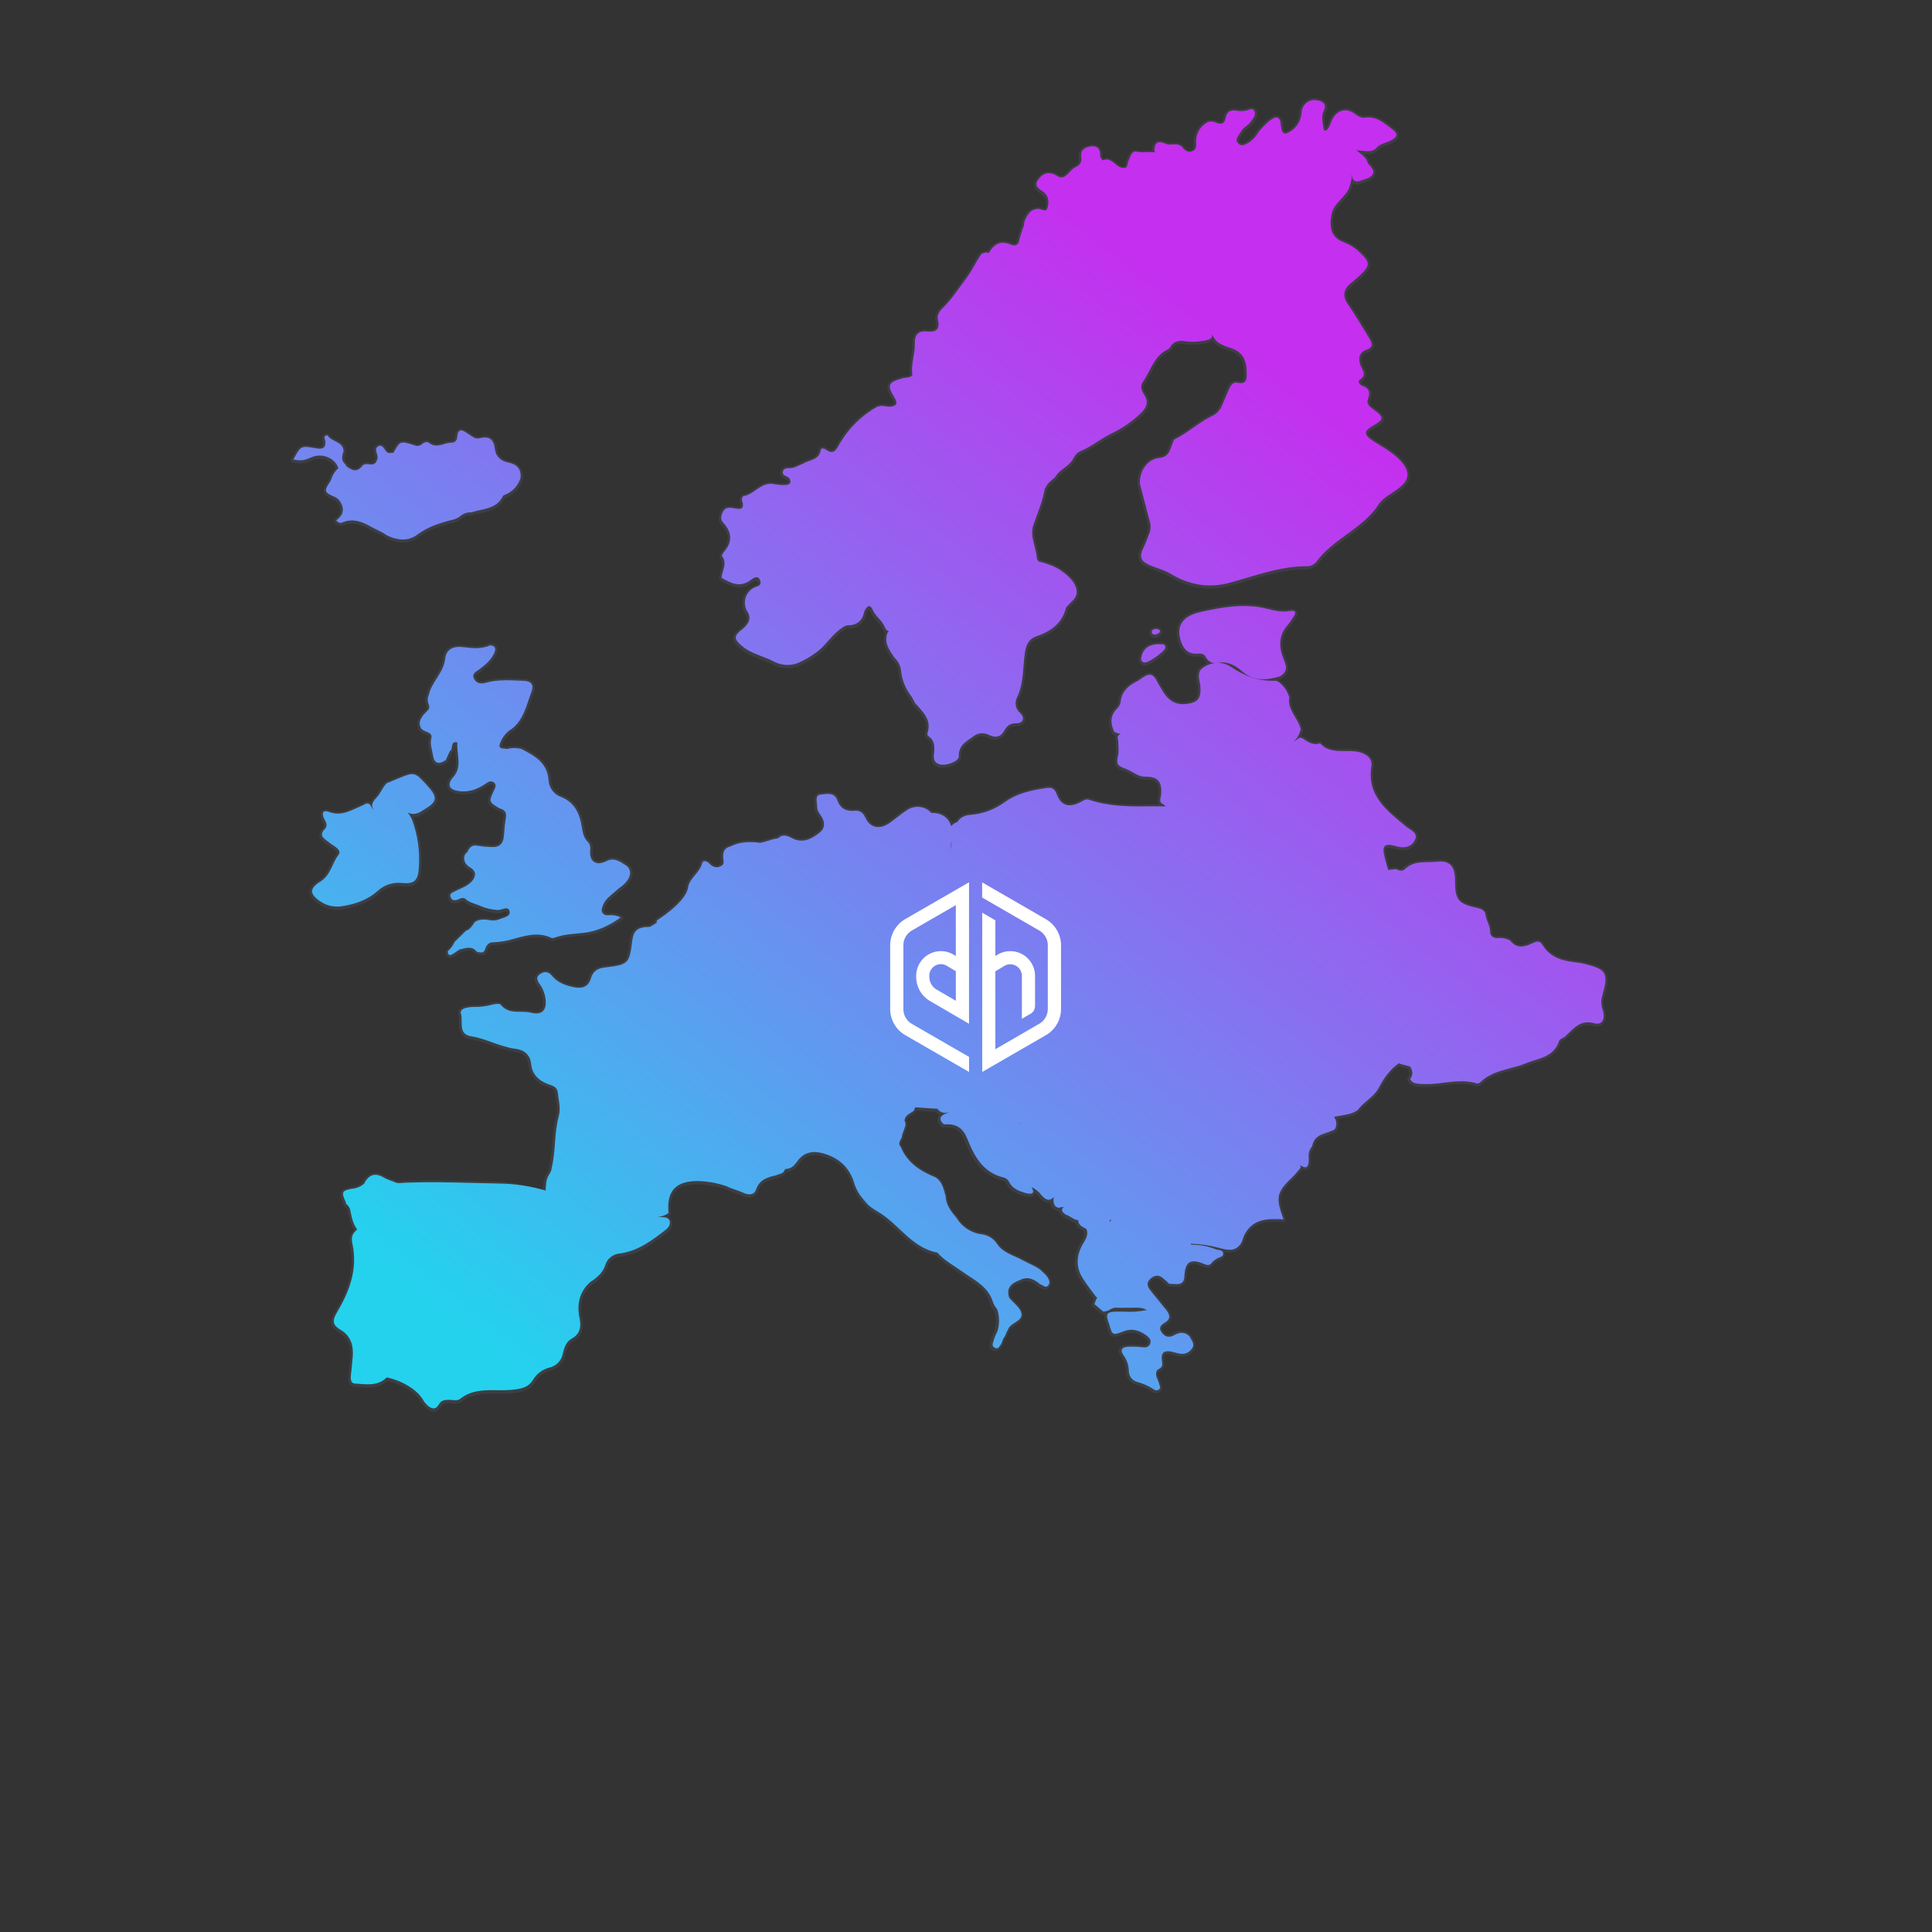 <svg id="Vrstva_1" data-name="Vrstva 1" xmlns="http://www.w3.org/2000/svg" xmlns:xlink="http://www.w3.org/1999/xlink" viewBox="0 0 792 792"><rect x="0" y="0" width="792" height="792" fill="#333333" stroke="none"/><defs><style>.cls-1{fill:none;}.cls-2{fill:#202124;stroke:#3d3e43;stroke-linecap:round;stroke-linejoin:round;stroke-width:2px;}.cls-3{fill:url(#Nepojmenovaný_přechod);}.cls-4{fill:url(#Nepojmenovaný_přechod_2);}.cls-5{clip-path:url(#clip-path);}.cls-6{fill:url(#Nepojmenovaný_přechod_3);}.cls-7{fill:#fff;}</style><linearGradient id="Nepojmenovaný_přechod" x1="-22.98" y1="670.14" x2="-22.98" y2="669.14" gradientTransform="matrix(7.68, 0, 0, -7.68, 594.39, 5548.28)" gradientUnits="userSpaceOnUse"><stop offset="0" stop-color="#c52fef"/><stop offset="0.6" stop-color="#6991f0"/><stop offset="1" stop-color="#24d2ee"/></linearGradient><linearGradient id="Nepojmenovaný_přechod_2" x1="-22.98" y1="670.14" x2="-22.98" y2="669.14" gradientTransform="matrix(7.68, 0, 0, -7.68, 611.71, 5558.15)" xlink:href="#Nepojmenovaný_přechod"/><clipPath id="clip-path" transform="translate(119.25 40.26)"><path class="cls-1" d="M55.61,535.46A6.81,6.81,0,0,1,54.42,534c-2.62-4.83-9.15-8.31-15.1-9.63v0c-3.77,3.77-8.54,2.82-13,2.54-2-.13-1.84-2.16-1.69-3.74.23-2.46.57-4.91.74-7.37.33-4.63-.86-8.55-5.2-11.05-2.95-1.7-3.3-3.61-1.39-6.81,5.14-8.6,8.66-17.73,6.48-28.13-.36-1.73-.54-3.74,1.06-5.22.28-.33.55-.63.83-.9-1.82-2.3-2.35-5.57-2.89-8.23a4.25,4.25,0,0,0-1.62-2.2c-.06-.23-.11-.46-.16-.69-1.84-4.13-1.62-4.76,2.57-5.51A8.68,8.68,0,0,0,30,445c1.9-3.77,4.56-4.74,8.3-2.4a22.29,22.29,0,0,0,3.87,1.54c1.41.93,3,.52,4.51.45,12.81-.54,25.63.1,38.41.32a71.54,71.54,0,0,1,19.35,2.89c0-.72.1-1.66.15-2.44a9.63,9.63,0,0,1,.66-3c.23-.58,1.75-2.68,1.61-3.65,1.78-7.08,1-14.48,3-21.6.82-2.95-.1-6.44-.48-9.66-.26-2.22-2.3-2.69-4.06-3.34-3.79-1.42-6.4-4-6.82-8.11s-3.11-5.9-6.4-6.31c-6.4-.81-12-4.18-18.33-5.17-5.33-.84-3.1-6.11-4.06-9.18-.73-2.34,3.06-2.79,5.38-2.82a27.69,27.69,0,0,0,7.36-.9c1.13-.33,3.09-.56,3.57,0,3.38,4.24,8.27,2.22,12.38,3.26,4.41,1.12,6.56-.91,6-5.46a12.76,12.76,0,0,0-2.26-6.05c-1-1.39-2-3,.09-4.37,1.83-1.19,3.34-1,4.84.81,2.28,2.76,5.5,3.93,8.92,4.63s6-.16,7-3.64c.87-3,2.78-4.11,5.74-4.46,9.73-1.16,10-1.54,11.23-11.08.52-4.15,2.34-5.6,7.22-5.53L150,338a1.46,1.46,0,0,1,0-.9c3.95-2.58,12.07-8.41,12.85-13.69.54-3.58,4.66-5.83,5.74-9.73.47-1.7,2.22-.75,3.3.38a3.57,3.57,0,0,0,4.25.81c1.72-.74,1.21-2.2,1.08-3.59-.2-2.22.53-4,2.94-4.53h0c3.61-1.9,7.48-2,11.41-1.61.28.38,2.34-.22,4.36-.82a19.48,19.48,0,0,1,3.83-.94l0-.08c1.86-1.74,3.79-.94,5.59,0,4.49,2.36,8.18.36,11.5-2.31,2-1.57,2.21-4,.78-6.33-.83-1.32-1.93-2.59-1.89-4.17.05-1.83-1.19-4.85,1.51-5.05,2.14-.15,5.52-1.19,6.78,2.41,1.12,3.21,3.47,4.57,6.86,4.26,2.2-.19,3.53.49,4.6,2.83,2,4.33,6,5,10.09,2.06,2.39-1.7,4.63-3.63,7.08-5.24,3.2-2.12,7.65-1.47,9.78,1.21,4.57-.06,7.11,2,8.29,5.46a4.34,4.34,0,0,1,2.43-1.68,6.45,6.45,0,0,1,5-2.92,27.79,27.79,0,0,0,14.56-5.31c4.91-3.58,11-4.87,17-5.74,2-.3,3.29.06,4.16,2.41,1.79,4.79,4.91,5.79,9.56,3.51,1.25-.61,2.27-1.63,3.83-1.09,8.36,2.86,17,2.77,25.56,2.68,1.94,0,3.87,0,5.8,0-.3-.26-.62-.5-.9-.79-2.17-.84-1.17-2.5-1-3.95.48-5.14-1.21-7.48-6.28-7.4-3.32.05-5.34-2.14-8-3.15-3.92-1.49-4.08-1.87-3.31-5.83.37-1.93,0-4,0-6-.53-1.48,0-2.21,1.13-2.6a6.78,6.78,0,0,1-2.75-.84c-1.52-3.32-1.78-6.48,1-9.36a4.86,4.86,0,0,0,1.6-2.78c.43-4.6,3.51-7,7.24-8.82,2.65-1.7,5.35-4.67,7.72.33,2.7,4.64,4.81,9.9,11.79,9.25,4.63-.43,6.25-2.08,6-6.86-.13-2.42-1.49-4.84.09-7.23a10.28,10.28,0,0,1,5.85-2.73c-1.9,0-3.11-1.1-4-2.89-.92-1.11-2.2-1-3.43-.94-3.85.22-5.64-2.27-6.61-5.36-1.87-5.94.64-10.05,8.14-11.72,9-2,18.17-3.68,27.47-1.27,3,.77,6,1.43,9.11.86,2.46-.43,2.8.65,1.4,2.54a31.92,31.92,0,0,1-2.12,3.05c-4.26,4.51-3.7,9.77-1.6,14.7,1.34,3.13.92,4.86-1.7,6.5-5.51,1.69-10.88,2.06-15.56-2.09-2.9-2.59-6.09-4.16-10-3.46-.1,0-.2,0-.3,0a9.71,9.71,0,0,1,5.77,1.67c5.75,3.95,11.61,5.95,18.42,5.68a4.25,4.25,0,0,1,1.86,1.1,12.19,12.19,0,0,1,3.58,5.6l0,0c-.82,5.24,3.6,8.58,4.74,13.11a10.83,10.83,0,0,1-2.93,5.27,15.73,15.73,0,0,0,1.9-1.43c.76-.68,2.05,0,2.89.75,1.59,1,3.23,1.88,5.22,1.46.3-.06.79-.27.9-.14,2.9,3.15,6.54,3.12,10.2,3.1,2.55,0,5.11-.05,7.43,1,2.52,1.17,3.75,2.77,3.34,5.38-1.91,12,6.45,18.06,14.1,24.49,1.83,1.53,5.13,2.55,3.82,5.43s-4.21,3.75-7.56,2.78c-5.17-1.51-6.19-.41-4.82,4.86.41,1.61.88,3.22,1.34,4.82,1-.15,2.09-.26,3.32-.33,1.18.6,2.53,1,3.53,0,3.88-3.75,8.7-2.59,13.17-3.06,5.21-.56,7.37,1.8,7.39,7.55,0,8,1.22,9.59,8.49,11.26,1.56.35,3.06.6,3.9,2.28.15,2.69,2,4.82,2,7.64,0,2.05,1.64,2.61,3.32,2.59a8.41,8.41,0,0,1,4.92,1c2.55,3.49,6,2.58,8.81,1.23,1.93-.92,3.24-1.34,4.33.45,3.56,5.86,9.12,6.74,14.82,7.4a19.34,19.34,0,0,1,2.73.52c8.94,2.32,9.66,3.72,7,13.2a8.89,8.89,0,0,0,.16,5.4c1.29,3.92-.14,6.65-3.47,5.69-5.69-1.64-8.54,2.33-12,5.56-.79.53-2,.87-2.29,1.61-2.31,7-8.69,7.14-13.62,9.23-6.25,2.64-13.44,2.61-18.8,7.85a1.56,1.56,0,0,1-1.29.44c-4.6-1.42-9.19-.86-13.78-.3a42.4,42.4,0,0,1-10.19.45c-1.48-.17-2.75-.45-3.44-2h0c1.4-1.7,1-3.39,0-5.08l-3.71-1a5.89,5.89,0,0,0-.91-.35c-3.64,2.48-6.12,6.07-8.21,10s-6.15,5.72-8.61,9.14c-2.9,2.15-6.5,2-9.79,2.87a4.33,4.33,0,0,1,.3.41h0a4.41,4.41,0,0,1,0,4.69c-3.28,2-8.29,1.47-9.25,6.94a5.79,5.79,0,0,0-1.39,4.53c.19,5-1.45,4.52-3.55,3.16l.28,1.05c-.91,1.07-1.81,2.14-2.72,3.2-7.28,6.89-7.75,8.64-4.35,18-6.29-.3-12.55-.54-16.16,6.57l-1,2.83c-2.54,4.47-6.5,3-9.67,2.19a52,52,0,0,0-11.23-1.63l.22.43a25.67,25.67,0,0,1,9.84,1.8c1.2.52,3.13.1,3.28,1.83.13,1.38-1.67,1.47-2.63,2.1a9.06,9.06,0,0,0-1.83,1.38c-.89,1.42-1.83,1.47-3.45.77-5.55-2.39-7.74-.81-8,5.06-.17,3.48-2.38,3.32-4.56,3.16a15.17,15.17,0,0,0-1.65-.06,29.58,29.58,0,0,0-3.1-2.72c-1.64-1.08-3.18-.64-4.63.64-1.68,1.5-1.3,3.07-.19,4.52,2.15,2.81,4.49,5.48,6.68,8.26,1.38,1.76,2.05,3.6-.4,5.07-1.61,1-2.9,2-1.56,4s3.13,2.48,5.22,1.28c2.26-1.3,4.37-1.43,6.34.5.67,1.62,2.38,3.06.91,5.06-1.75,2.37-4.08,2.45-6.62,1.63l0,0c-4.77-1.44-6.33-.41-5.56,4.09.35,2.06-1.06,2.25-2,3-1.34,2.12.39,3.83.77,5.72.15.72.76,1.47.07,2.13a1.7,1.7,0,0,1-2.17.16,22.37,22.37,0,0,0-7.1-3.18,4.63,4.63,0,0,1-3.22-4.24,11.68,11.68,0,0,0-2.32-6.85c-1.35-1.89-.44-3.26,2-3.26a32.5,32.5,0,0,1,5.58.15c1.47.26,2.91.13,3.5-1.47s-.66-2.67-1.76-3.47c-2.76-2-5.76-2.89-9.16-1.56-4.52,1.77-4.65,1.67-5.91-3-1.61-4.1-1.11-5.06,3.06-5.07,1,0,2,0,2.95,0a34,34,0,0,0,9.44-.66c-1.92-1.08-4-1-6-.93a25,25,0,0,1-2.74,0c-1.08.06-2.17,0-3.26,0a4.51,4.51,0,0,0-3.07.74,4.67,4.67,0,0,1-2.88.78l-3.54-3a14.44,14.44,0,0,1,1.16-2.78l-.33,0c-2-2.75-4.18-5.38-5.9-8.29-2.78-4.7-2.14-9.52.59-14,1.1-1.81,2-3.48,1.28-5.61-1.36-1.05-3.49-1.39-3.43-3.72-2-.18-3.27-1.76-5.08-2.26-.84-.66-1.85-1.23-1.49-2.38-.48-.18,1.6-.75-.17-.74-.35,0-.73.24-1.18.28a2.51,2.51,0,0,1-1.54-.73,4.28,4.28,0,0,1-.47-3.79c-2,2.35-3.93,1.09-6-1.66a11.28,11.28,0,0,0-2.57-1.94,4.25,4.25,0,0,1-.7-.43c1.49,2.48.51,3.21-2.17,2.58-2.84-.87-5.64-1.72-7.06-4.8a3.45,3.45,0,0,0-2.13-1.64c-8.4-1.89-12.12-8.82-14.78-15.55-2.09-5.29-5-6.52-9.74-6.23-2.62-2.26-1.22-3.8,1.13-4.59l1.07-.35-1.39.18a3.57,3.57,0,0,1-3.47-1.66v0h0c-2.49-.07-6.32-.43-9.08-.57a11.28,11.28,0,0,1-.68,1.5c-1.54,1.1-3.64,1.77-3.71,4a3,3,0,0,1,.28,2.2c-.24.88-.76,2.22-1.24,3.46a1.52,1.52,0,0,1,0,.21,5.34,5.34,0,0,1-.31,1.19c-.51,1.17-1.53,2.28-.31,3.61,2.65,6.56,8.06,10,14.23,12.52,2.83,1.78,3.36,4.8,4.17,7.67.19,3.4,1.94,6,4.11,8.49a7.81,7.81,0,0,1,.75,1.06,14,14,0,0,0,9.86,6.14,8.74,8.74,0,0,1,6.43,4c2.43,3.63,6.76,4.62,10.37,6.6,1.48.81,3,1.5,4.55,2.26.8.39,1.57.87,2.33,1.34a13.42,13.42,0,0,1,1.52,1.4,8.7,8.7,0,0,1,1.87,2c.69,1.07,1.17,2.3.29,3.36-1.11,1.33-2.12-.17-3.18-.42l0,0-.05,0h0c-2.44-2-5-3.45-8.26-1.84l.07,0c-3.47,1.23-6,3.07-4.58,7.32,1.73,2.11,4.48,4,5,6.37.59,3-3.62,3.67-5.11,5.9a25,25,0,0,0-1.74,3.7c-.94.86-.87,2.22-1.59,3.21s-1.1,2-2.45,1.34-.85-1.68-.56-2.77a17,17,0,0,1,1.55-3.77,14.75,14.75,0,0,0,0-9.22,10.27,10.27,0,0,1-1.67-2.74C285.9,487,280,484.42,275.2,481c-3.49-2.5-7.31-4.51-10.21-7.78-10.71-2-15.92-12-24.61-16.91-.53-.3-1-.66-1.57-1-2.34-1.39-3.87-3.58-5.51-5.65a17.91,17.91,0,0,1-2.25-4.53c-1.9-6.83-6.5-10.89-13.19-12.67-4-1.07-7.64-.33-10.21,3.27-1.1,1.53-2.23,2.93-4.26,3.17h-.61l-.37.44c-.59,1.66-2.25,1.6-3.51,2.2-3.51.82-6.81,1.72-8.2,5.8-.83,2.46-3.22,2.29-5.11,1.42-2.39-1.1-4.94-1.7-7.3-2.85a38.31,38.31,0,0,0-11.38-2c-9.15-.1-13,4.12-12.1,13.09a8.27,8.27,0,0,1-4.56,1.59c.71.06,1.42.1,2.14.1,2.18,0,3.83,1.23,2.49,3.91-.3.33-.59.68-.89,1-5.78,4.52-11.6,9-19.18,10a6.74,6.74,0,0,0-6,4.93c-1,3-3.4,5.07-6.07,6.75-4.52,4-5.58,9.22-4.42,14.82.76,3.67.2,6.47-3.16,8.36-2.44,1.37-3.12,3.82-3.7,6.2a7.12,7.12,0,0,1-5.5,5.7,11.07,11.07,0,0,0-6.82,5.22c-1.82,2.83-4.37,3.39-7.79,3.82a49.81,49.81,0,0,1-6.8.23c-5.28-.06-10.58-.12-15.22,3.59-.83.67-2,.56-3.19.44a12.77,12.77,0,0,0-1.38-.08c-1.6,0-3.08.12-4,1.74-.75,1.3-1.53,1.8-2.31,1.8A4.56,4.56,0,0,1,55.61,535.46Zm280-75.51a4.49,4.49,0,0,1,.1.64c.24-.27.5-.53.76-.79Zm-36.95-39.64c.2,0,.4,0,.61,0-.4-.07-.79-.11-1.19-.14l.58.17Zm-22.09-5h0Zm-6.3-107a25.76,25.76,0,0,0,.66-4.1,25.94,25.94,0,0,0-.66,4.1Zm-206,41.4h0a10.6,10.6,0,0,0,2.86-3.83l4.6-4.55c1.83-.58,2.67-2.18,3.67-3.61,1.8-1.24,3.85-1.11,5.81-.82a6.94,6.94,0,0,0,4.06-.23c1.75-.79,4.81-1.11,4.4-3.29-.33-1.73-1.72-1.33-3.08-.93a6.45,6.45,0,0,1-1.68.35A21,21,0,0,1,77.39,331c-1.87-.8-3.92-1.19-5.56-2.5l.08.05c-1.09-1.19-2.25-.59-3.37-.09-1.35.59-2.58.46-3.09-1s.81-1.81,1.76-2.31c2.59-1.37,5.54-2.16,7.41-4.65,1.34-2,1.2-3.75-1-5.07-1.88-1.13-3-2.62-2.45-4.95A3.94,3.94,0,0,1,72.38,309c.8-1.86,1.9-3.06,4.22-2.55a37.08,37.08,0,0,0,5,.5c4,.29,5.52-1.11,5.79-5.22a63.57,63.57,0,0,1,.76-6.87c.35-2-.55-3.23-2.52-3.7-4.51-2.63-4.56-2.78-2.41-7.31.54-1.12,1.23-2.35,0-3.33s-2.36-.23-3.39.48c-3.4,2.35-7.1,3.69-11.25,3-3.29-.51-4.72-2.14-2.35-5.32,4.31-4.38,1.64-9.7,2-14.62h0c-3.14-.63-1.51,2.84-3.07,3.57l-1.65,3.68c-3,2.07-4.85,1.37-5.33-2.25-.3-2.19-1.24-4.17-.62-6.66.7-2.76-3-2.4-4.18-4.08l.07.08c-1.33-2.09-.4-3.85.85-5.55.6-.63,1.21-1.26,1.81-1.9,1.44-1.43-.13-2.84,0-4.26a4.29,4.29,0,0,1,.43-2.06c1.13-5.4,6.05-9,6.69-14.79.44-4,3.34-5.34,7.54-4.8,3.69.47,7.39.83,11-.77,2.34.32,2.28,1.69,1.49,3.39-1.29,2.77-3.6,4.61-5.93,6.41-1.3,1-3.33,1.68-2.27,3.91,1,2,2.9,2.21,4.8,1.66,5-1.44,10.15-1,15.26-.83,3.2.09,4.72,1.36,3.44,4.68-2,5.29-3.06,11.11-7.86,14.95A10.86,10.86,0,0,0,85.93,264c-1.44,3.11,1.2,2.37,2.63,2.79a11.63,11.63,0,0,1,6,0c5.45,2.86,10.7,5.68,11.09,13.06a7.73,7.73,0,0,0,5.19,6.63c5.6,2.24,7.6,7,8.43,12.37.35,2.22.76,4.28,2.34,5.87,1.1,1.1,1.18,2.15,1.06,3.69-.36,4.77,2.66,6.48,7,4.18,3-1.33,5.37.41,7.59,1.85s2.23,3.83.82,6a12.86,12.86,0,0,1-3.62,3.43l-2.05,1.79c-1.73,1.49-3.59,2.87-4.46,5.11-.65,1.67-1.15,3.27,1.12,4.15.39,0,.78,0,1.19,0a9.07,9.07,0,0,1,4.94.91c-5.08,3.64-10,5.79-15.53,6.36-3.72.38-7.43.54-11,1.74-.58.2-1.34.53-1.79.32-5.2-2.46-10.13-1.13-15,.2a33.08,33.08,0,0,1-9,1.58,2.72,2.72,0,0,0-2.43,1.16c-1,1-.6,3.43-3,2.93a1.82,1.82,0,0,1-1.79-.85c-2.06-1.82-4.27-.7-6.44-.34l-2.93,1.94a2.15,2.15,0,0,1-1.09.39c-.52,0-.83-.45-.85-1.42Zm-52-20.31c-4.74-3.16-4.8-5.42-.08-8.33,4.06-2.5,4.67-7.37,7.32-10.9,1.59-2.1-2-3.59-3.72-5S11,302.47,14,299.48c1.3-1.54.24-2.89-.4-4.22-1.07-2.23-.42-3.61,2-2.7,5.12,2,9.13-.71,13.42-2.48l1.88-.93c1.93-.36,1.84,1.74,2.89,2.39l.07,0c-1.33-1.62-.09-3.48,1.17-4.74,1.78-1.78,2.45-4.28,4.28-6l4.14-1.71c7.22-3,7.22-3,12.2,2.42,4.78,5.18,4.52,6.95-1.51,10.37-2.35,1.76-4.4,1.89-6.25.95a13.39,13.39,0,0,1,1.73,2.79,47,47,0,0,1,2.81,20.11c-.32,4.92-1.85,6.45-6.74,6a12.61,12.61,0,0,0-10.19,3.3c-4,3.56-9,5.34-14.34,6.17a13.76,13.76,0,0,1-2.22.18,11.82,11.82,0,0,1-6.67-2Zm32.69-39.06-.12-.14a4,4,0,0,0-.41-.14c.19.09.36.18.53.28Zm221-17.29c-2.31-.53-2.55-2.24-2.32-4.32.28-2.63.42-5.31-2.19-7.13a1.18,1.18,0,0,1-.53-1.22c1.86-5.4-1.63-8.62-4.74-12.07-.79-.88-1.11-2.2-1.88-3.18a20.16,20.16,0,0,1-4.13-10.11,8.52,8.52,0,0,0-2.75-5.67c-2.07-3.07-4.34-6.07-2.89-10.14a2.71,2.71,0,0,1,.62-.6,3.06,3.06,0,0,1-1.65-1.7c-1.07-2.82-3.7-4.34-4.9-7-1.29-2.93-2.64-1.56-3.55.55-.76,3.82-3.08,5.72-7,5.61l-1.19.44c-3.66,2.17-6.15,5.58-9,8.58a34.25,34.25,0,0,1-8.44,5.7,11.94,11.94,0,0,1-11.59.06c-4.37-2.26-9.41-3.13-13.22-6.57-2.29-2.07-3.55-3.47-.16-6.1,2.18-1.69,5.19-4.44,2.4-8.18a7,7,0,0,1,3.08-9.4c1-.53,2.5-.41,2.63-2.05-.55-3.23-2.42-2.27-4-1.08-4.32,3.31-8.14,1.41-12-.86.12-2.93,2.52-5.81.2-8.84-.19-.24.26-1.19.63-1.6,3.68-4.14,3.53-8.16-.18-12.19-1.25-1.35-.88-2.84-.16-4.32.84-1.71,2.23-1.93,3.92-1.67,2.47.4,5.48,1.38,3.94-3.24-.16-.45.28-1.58.56-1.62,4.57-.66,7.27-6,12.56-4.93a19.16,19.16,0,0,0,5.07.32c1.59-.1,2.12-1.12,1.3-2.62-.75-1.1-3-1-2.74-2.72s2.06-1.45,3.45-1.56c1.73-.14,3.16-1.22,4.77-1.75,2.63-1.7,6.76-1.43,7.38-5.82.1-.7,1.3-.54,2,0,3.45,2.5,4.49-.35,5.82-2.61a41.19,41.19,0,0,1,15-14.82,5.21,5.21,0,0,1,3.58-.33,11.66,11.66,0,0,0,1.86.15c2.33-.1,3.58-1,2-3.55-3.27-5.36-2.78-6.44,3.41-8.12,1.3-.35,2.84,0,3.85-1.27-.73-4.4,1.14-8.59,1-13-.11-3.42,1.35-5.26,5-4.85,3.52.38,5.44-.78,4.47-4.76-.49-2,.63-3.56,2-4.91,3.78-3.69,6.57-8.13,9.72-12.29,2.39-3.16,3.87-6.7,6.1-9.83a4.55,4.55,0,0,1,2-.62l1,.26c2.48-4.22,5.24-5.16,9.48-3.33a2.56,2.56,0,0,0,1.81,0,7.08,7.08,0,0,0,.9-.74,62.47,62.47,0,0,1,2.25-7.32,6.42,6.42,0,0,1,.85-3.08,8.33,8.33,0,0,1,1.07-1.67,6.43,6.43,0,0,1,.93-1,4.91,4.91,0,0,1,3-1,3.79,3.79,0,0,1,1.33.3c1.05.37,2.11.74,2.55-1,.53-2.1.48-4.33-1.46-6-1.64-1.4-4.56-2.36-2.37-5.38,2.07-2.82,4.72-3.3,7.71-1.42a2.76,2.76,0,0,0,3.05.25,12.13,12.13,0,0,1,1-.75c1.14-1,2-2.41,3.43-3.06,1.72-.77,2.7-1.9,2.4-4-.43-3,1.43-4.24,4-4.56s3.77,1,3.75,3.49a3.45,3.45,0,0,0,.13.91c.19.64.73,1.44,1.18,1.25,2-.82,3.37.32,4.75,1.46s2.79,2.32,4.8,1.42c.44-.94.32-2.06.93-2.95.65-1.32.76-3.05,2.58-3.5a17.57,17.57,0,0,0,4.69.31,23.51,23.51,0,0,1,3.25.06c-.27-3.42.81-5.16,4.45-3.52a6.12,6.12,0,0,0,2.91.29c1.48-.08,3-.16,4.1,1.25s2.28,2.08,4,1.49c1.93-.69,1.53-2.46,1.55-3.9A8.74,8.74,0,0,1,376,9.74a4.38,4.38,0,0,1,3.16.26c2.15.92,3.61.53,4.05-1.95.5-2.79,2.24-3.37,4.75-2.88a12.4,12.4,0,0,0,3.22,0c1.28-.09,2.85-1.56,3.75.07s-.59,3.17-1.56,4.51c-1.09,1.5-3,2.21-3.88,3.9a11.38,11.38,0,0,1-.7,1.1c-.92,1.29-1.82,2.73-.25,4,1.23,1,2.64.31,3.85-.39a12,12,0,0,0,4.12-4.19,7.86,7.86,0,0,1,.77-1.05,34.5,34.5,0,0,1,3.89-3.85c2.88-2.28,4.41-1.76,4.67,1.87.28,4.06,1.94,3.94,4.59,2a10,10,0,0,0,3.92-7.45,5.24,5.24,0,0,1,6.5-4.79c2.32.44,3.82,1.6,2.59,4.17s-.38,4.85-.15,7.24c.12,1.28,1.08,1.26,1.83.18,1-1.25,1.18-2.87,2-4.21,2-3.39,5.37-4.33,8.6-2.14,1.44,1,2.84,2.09,4.61,1.83,4.74-.68,7.89,2.26,11.18,4.77,2.48,1.89,2.17,3.19-.75,4.67-2,1-4.53,1.24-6,3.27-2.23,1.75-4.75.83-7.93.65,2.12,1.81,4.19,3,4.66,5.38,1.84,2,3.95,4.07,0,6.08l-2.79.95c-1.89.76-3.31.53-3.76-1.78a4.79,4.79,0,0,0-.28-.91c.4,1.29.1,2.88-.71,5.3-1.5,4.43-6.48,6.34-7.41,11.56s-.06,9.16,5,11.11a18.77,18.77,0,0,1,6.27,3.85c4.76,4.49,4.83,5.55.17,10-1.12,1.07-2.4,2-3.57,3-2.88,2.5-3.47,5.16-1.15,8.54,3.16,4.6,6,9.44,8.91,14.19,1.21,2,1.61,3.52-1.38,4.56s-3.34,3.67-2.24,6.54c.7,1.84,2.6,3.71-.28,5.62-1.14.75-.19,2.15.88,2.53,3,1.08,3.38,2.79,2.33,5.68-.73,2,1.17,3.25,2.73,4.38,3.9,2.82,3.84,3.83-.21,6.1-4.33,2.42-4.38,3.85-.09,6.67s8.86,5,12.09,9.28c2.81,3.7,2,6.66-1.1,9.31s-7,4.17-9,7.23c-6.52,10.08-18.54,14-25.42,23.42a5.15,5.15,0,0,1-4.52,1.94c-10.75.1-20.68,3.9-30.81,6.7-8.89,2.46-16.84,1-24.65-3.67-2.7-1.61-6-2.33-8.93-3.7-3.43-1.59-3.65-3.6-2.22-6.57.88-1.81,1.6-3.7,2.32-5.59a7.56,7.56,0,0,0,.67-4.54c-1.4-5.47-2.85-10.93-4.28-16.39-.31-5.17,3-10.13,7.89-10.62s4.53-4.71,6.15-7.55c5.67-2.73,10.24-7.24,16-9.88a8.1,8.1,0,0,0,3.61-4.15c.92-2.13,1.82-4.26,2.77-6.38.71-1.6,1.53-3.29,3.67-2.86,3.72.75,3.68-1.58,3.67-4.1,0-4.71-1.33-8.4-6.39-10.11-2.26-.76-4.75-1.49-6.5-3.42a18.2,18.2,0,0,1-1.31-2.32c.4,1.66-.75,2.36-3.69,2.75a23,23,0,0,1-7.36.17c-2.14-.39-4.33-.13-5.8,1.89a3.19,3.19,0,0,1-1.18,1.41c-5.84,2.6-7.06,8.77-10.33,13.34-1.29,1.79-.55,3.62.49,5.21,1.9,2.88,1.15,5.17-1.13,7.43a45.59,45.59,0,0,1-12.15,8.49c-4.47,2.18-8.3,5.44-12.92,7.35-1.68.69-2.44,2.31-3.32,3.77-1.66,2.53-4.72,3.59-6.45,6.05a6.31,6.31,0,0,1-.73,1c-1.12,1.12-2.61,1.88-3.29,3.42a6.61,6.61,0,0,1-.69,1c-.89,5.32-3.09,10.2-4.78,15.26-1.44,4.32,1.29,9,1.53,13.61a4.15,4.15,0,0,0,.67,1c3.66,1,7.29,2.09,10.29,4.6a17.2,17.2,0,0,1,4.24,4.31c1.16,2.2,1.77,4.4,0,6.6-1.07,1.18-2.29,2.21-3.27,3.47-1.59,6.49-6.29,9.76-12.2,11.77-3.2,1.15-4.18,3.58-4.66,6.8-.92,6.08-.4,12.39-3.21,18.21a5.19,5.19,0,0,0,1.21,6.36c2.15,2.06,1.34,4.31-1.57,4.26-2.75,0-3.88,1.25-5,3.21-1.28,2.25-3.16,2.83-5.53,1.82-.42-.16-.84-.34-1.24-.53a5.86,5.86,0,0,0-5.14.42c-3,2.28-6.81,3.74-6.6,8.66.08,1.68-3.78,3.43-6.62,3.43a5.14,5.14,0,0,1-1.18-.13ZM420.88,20.85l-.3-.14.3.14ZM350.19,231.32c-1.57,0-1.77-1.09-1.55-2.19.78-3.77,3.39-5.24,7.05-5.35a2.82,2.82,0,0,0,1,.06c.84,0,1.69-.08,1.79,1.32s-6.66,6.16-8.28,6.16Zm2.72-12.68c.12-.85,1-1,1.8-1.11.8.09,1.73.36,1.5,1.24-.14.51-1.14.95-1.83,1.11a1.27,1.27,0,0,1-.34,0,1.07,1.07,0,0,1-1.14-1,1.15,1.15,0,0,1,0-.26Zm-314.38-40c-2-1.19-4.13-2.11-6.17-3.23-3.49-1.94-7-3.2-11.06-1.58a2,2,0,0,1-2.7-.8c3.29-2.39,3.52-5.3,1-8.46a5.22,5.22,0,0,0-1.46-1.05c-4.47-1.88-4.67-2.47-2.06-6.35a14.5,14.5,0,0,0,.89-2.07,10.22,10.22,0,0,1,1.88-2.85c.2-.2.4-.38.61-.57-1.28-4.12-6.54-6.43-11.06-4.48-3.2,1.38-4.07,1.49-7.37.93,3.05-5.73,3.05-5.73,9.33-4.6,2.36.43,4.05.05,3.77-2.95-.09-.88-1.1-2.23.89-2.4,1.57,2.79,6.27,2.36,6.58,6.43v0c-.64,2-1.22,4,.9,5.62,0,.15,0,.31,0,.46,2.24,1.68,4.4,3.11,6.82,0,.63-.81,1.63-.72,2.66-.62,1.3.12,2.64.24,3.26-1.54a1,1,0,0,0,0-.25s0,.08.17-.17c.84-1.82-1.8-4.25.45-5.44s2.44,2.67,4.5,2.79l1.69-.1c2.73-4.91,2.75-4.95,8.6-3.09a2.86,2.86,0,0,0,3-.39c.91-.77,2.07-1.29,3-.57,2.09,1.66,4.1,1.08,6.12.49a11.12,11.12,0,0,1,3.13-.6,2.17,2.17,0,0,0,2.24-2c.36-4.88,2.82-2.69,4.84-1.39,1.33.86,2.68,2,4.22,1.6,4.12-1,5.93.24,6.46,4.58.34,2.82,2.43,4.82,5.64,5.41s5.21,2.62,4.85,6.24a10.69,10.69,0,0,1-6,6.76c-.42.19-1,.32-1.21.67-2.67,5.48-8.29,5.18-13,6.7a6.5,6.5,0,0,0-4.32,1.4,7.87,7.87,0,0,1-2.85,1.53C61.4,174,56.34,175.51,51.68,179a9.61,9.61,0,0,1-5.84,1.9,14.48,14.48,0,0,1-7.31-2.21Zm-3.3-30.34ZM362,139.85Z"/></clipPath><linearGradient id="Nepojmenovaný_přechod_3" x1="-26.25" y1="689.5" x2="-26.65" y2="688.99" gradientTransform="matrix(792, 0, 0, -792, 21354.63, 546267.96)" xlink:href="#Nepojmenovaný_přechod"/></defs><g id="mapa"><g id="map"><path id="Path_670" data-name="Path 670" class="cls-2" d="M386.68,376.47c2.31-3.12,3.95-6.15.95-8.65a18.67,18.67,0,0,1-.68-3.05c-.25-3.77,2-5.76,6.05-5.66,3.43.08,7-.22,10.46-.35,5.53-1.3,7.52,3.42,11.78,4.3a13,13,0,0,1,4.55,5.9c.38,2.27,1.67,3.05,2,5.36.77,5.09.92,3.12,6.62,2.4,4.37-.54,7,7.06,7.08,11.49,0,2-.72,4.12-.42,6.08a12.25,12.25,0,0,0-.43,5c1.71,8.43-5.95,14.72-10,21.79-1.15,2-3.25,1.78-4.63.8-1.8-1.27-4.26-1.81-5.34-3.9-3.17-3-8.4-2.53-12.31-4.49-5.2-2.62-8.64-6.12-9.34-12-.06-4.8-1.47-9.29,1.61-14.64a3.44,3.44,0,0,0-.95-4.77,3.54,3.54,0,0,0-1.64-.57C389,381,387.79,378.79,386.68,376.47Z" transform="translate(119.25 40.26)"/><path id="Path_671" data-name="Path 671" class="cls-2" d="M369.57,471.46l-1.42-2.82h0c0-1.76-.79-2.77-2.44-2.94h0c-3.81-8.3-9.23-12.23-18-8.67-3,1.22-6.45,1.17-9.7,1.7-6.4,5.39-7.21,10.86-2.73,18.49.85,2.89,3.64,3.66,5.27,5.7,6,3.18,11.15,1.37,15.94-2.93,1.79-1.52,4-2.12,6-3.2A16.08,16.08,0,0,0,369.57,471.46Z" transform="translate(119.25 40.26)"/><path id="Path_672" data-name="Path 672" class="cls-2" d="M359.31,444.34l0,0c-1.27-1.4-.7-3.81-1.1-9.72a26.47,26.47,0,0,0-.34-2.82l.08-.15a7.71,7.71,0,0,0-.05-1.52c-.58-4.32-5.14-4.4-8.56-5.7-1.42-1.15-3.58-.62-4.94-1.91a3.13,3.13,0,0,1-.88-3.19c.86-2.78-1-3.88-3.27-4.67-2.9-3.34-3.37-8.16-7.39-10.82q-9.93-4.79-18.58,1.87a8.16,8.16,0,0,1-.84.26c-1,4.46,4.22,5.77,5.23,9.22.39,2.07.77,4.14,1.16,6.21l-1,2,0,0c2,4.16,1.06,8.46.68,12.74.07,2.41-1.79,4-2.91,5.87L315.3,444c2.51,3.79,5.86,6.91,9,10.19,4.31,1,7.76,3.5,11.12,6.09l20.48-3.56c2.25-.48,1.7-2.38,2.15-3.77a5.72,5.72,0,0,1,1.57-3.19C361.5,447.64,361.25,445.86,359.31,444.34Zm-36.23,1.26a2,2,0,0,1-.37-.63C322.86,445.22,323,445.43,323.08,445.6Z" transform="translate(119.25 40.26)"/><path id="Path_673" data-name="Path 673" class="cls-2" d="M323.51,427a4.34,4.34,0,0,0-.7-1.37c-2.7-1.48-5.32-3.1-8.41-3.67h-.29a50.18,50.18,0,0,0-15.44-1.35q-.42-.11-.84-.24c-.45-.22-.9-.43-1.36-.63-3.06-.23-5.87,1.25-8.89,1.25l-.41,0c-3.49.9-3.93,2.73-1.61,5.37.94,1.06,2,2,2.93,3.1q.35.57.72,1.14c.35.49.68,1,1,1.52.78,2.48,2.66,4.18,5.19,5.42h0c.87,1.9,2.9,3.12,3.15,5.37,2.44.54,3.4,3.07,5.48,4.08a11.89,11.89,0,0,1,2.57,1.94c2.47,3.27,4.78,4.46,7.13-.06,1.73-2.42,3.29-5,5.81-6.75.3-.21.44-.82.5-.5,2.4.1,3-1.7,3.56-3.47A53.56,53.56,0,0,0,323.51,427Z" transform="translate(119.25 40.26)"/><path id="Path_674" data-name="Path 674" class="cls-2" d="M360.66,366.23c-1.47-.19-3.12.41-4.28-1.19l-2.14-.1h0c-2.75-3.4-6.46-2-9.82-2.41-3.54-.44-11.11-5.23-14.75-5-5.85.4-7.69,3.4-13.6,2.62-3.94.58-6.09,3.52-7.7,7.17l-2,1.3c-.31.32-.62.63-.92,1-1,1.12-2.31,1.3-3.54,1.74a6.44,6.44,0,0,0-1.26.7c-2,1.56-4.78.5-6.6,2.56-1.42,2.28-.81,4.55,0,6.82,2.94,7.8,12,13.23,21.85,11.55,3.86-3.46,4.71-8.8,9.72-9.34,4.22-.45,9,.73,11.74-2.75a10.89,10.89,0,0,0,.62-1.23c1.79.37,3.45-1.82,3.45-1.82l11,2.65c0,.08,0,.15,0,.22,4.09,3.08,4-4.08,5-6C358.22,371.71,361.16,369.78,360.66,366.23Z" transform="translate(119.25 40.26)"/><path id="Path_675" data-name="Path 675" class="cls-2" d="M295.07,365.18c2.91,2.67,7.58-1.27,10.14,2.7,0,3.72.31,6,0,9.83,1.13,5.34-.8,6-4.08,7.67-.61,3-.74,6.1-2.46,8.76l-4.83,5.25a5.5,5.5,0,0,1-5.24,3.84c-4.91.38-9.25,2.47-13.81,3.93a26.08,26.08,0,0,1-11.14-.86,43.59,43.59,0,0,1-5.93-.56c-1.56-.47-3.14-.83-4.73-1.15-4.59-1-11.6,3.18-13.5-2.9-4.27-2.5-7.08-5.48-11.15-3.16-2.32,1.32-4.5,2.78-7.19,3.18A8.81,8.81,0,0,1,215,398c-.46-2.18-2.82-2.95-3.62-4.88a2,2,0,0,1,.72-2.33l4.9-2.63,7.57,2.16c3.06.83,4-2.4,6.12-4.35a28.72,28.72,0,0,1,16.5.68c2.44.89,6.15.13,5.37-3-2.29-9,5.42-10.75,9.83-14.94.7-.65,1.25-1.67,2.49-1.08,6.25.2,13.05,2.56,16.3-6.17.92-2.49,4.44-.81,6.88-.33C290.93,361.72,292.52,364.22,295.07,365.18Z" transform="translate(119.25 40.26)"/><path id="Path_676" data-name="Path 676" class="cls-2" d="M294.34,397.46c-1.47-1.3-2.88-.17-4.38,0-6.23.59-11.66,4.49-18.07,4.2-2.39-.49-4.77-1.06-7.18-1.45-1.07-.18-2.18,0-3.26-.25-1.42-.45-5.79.58-6.94,1.56-.07.31-.14.62-.2.93,0,0-1.49,2,1.06.71-1.9,4.12-.24,6.55-.55,10.78,2.76.09,7.17.53,9.93.61h0v0a3.58,3.58,0,0,0,3.47,1.66c3-.39,6.08-.9,9-.5s4.15-.59,5.54-2.43l1.1-2.1h0c2.56-.27,3-2.19,3.3-4.23,1.27-3.09,4.51-3.72,6.88-5.42C294.17,399.87,294.22,399.11,294.34,397.46Z" transform="translate(119.25 40.26)"/><path id="Path_677" data-name="Path 677" class="cls-2" d="M198.82,345.35c-2.47-2-3.9-5.43-7.43-5.78a29.32,29.32,0,0,1-8.85-5.64c-2.75-2.54-10.63-2.74-13.9-.19-2.56,2-.55,2.82-3.44,4.33h0c-4.42.93-8.63-.68-12.94-1.18l-6.73,4c.53,5.73,3.54,8.32,8.75,8.13a4.18,4.18,0,0,0,.91-.35c1.44,2.32,3.76,3.09,6.13,3.77h0l5.51,3.89c.25,1.89,1.77,3.15,2.1,5,2.27,4.82,5.29,1.7,8.09.88,3.45-.37,2.52,3.63,4.23,5s4.21,1.54,5.65,3.26c3.77,4.49,6.18,3,8.06-1.79a27.73,27.73,0,0,1,2.07-5.65C202.39,357.72,202.53,351.76,198.82,345.35Z" transform="translate(119.25 40.26)"/><path id="Path_678" data-name="Path 678" class="cls-2" d="M234.7,401a3.31,3.31,0,0,0,.36-2.69h0c0-1.36-1-2-2.25-2.43a5.38,5.38,0,0,0-1.13-.05h0a3,3,0,0,0-.83.2,3.36,3.36,0,0,1-.63.06,7.82,7.82,0,0,1-2.73-1.26c.06-1.35-.52-2.61-.57-3.94a6.12,6.12,0,0,0-2.53-4.49c-6.6-4.3-13.22-2.57-19.84-.08-1.14.08-2.36-.11-3.17,1-2.26,1.17-5,1.65-6.3,4.22l-6.78,7.12a6.11,6.11,0,0,0-.49.52l0,0h0a3.23,3.23,0,0,0-.77,2.47c.25,2.33.81,3.34,2.06,4.3,1,.8,4-.67,4.95.29h0c-.05,1.77,1.54,2.69,2.13,4.14v1.86a6.56,6.56,0,0,0,3.53,1.64,6.25,6.25,0,0,0,4.26-1.05c1.5-1.05,4.91-2,5.9-2.75s2.87,3.8,2.87,3.8,3.68-3.21,4.53-2.56a2.62,2.62,0,0,0,3.14-.2,12.7,12.7,0,0,0,1.7-2c.46-.84,1.4-2.48,1.4-2.48l10.39-3.21a2.5,2.5,0,0,1,1.22-1.24C236.08,401.6,234.7,401,234.7,401Z" transform="translate(119.25 40.26)"/><path id="Path_679" data-name="Path 679" class="cls-2" d="M381.63,126.13c.92-2.13,1.82-4.26,2.77-6.38.71-1.6,1.53-3.29,3.68-2.86,3.71.75,3.68-1.58,3.66-4.1,0-4.71-1.33-8.4-6.38-10.11-2.26-.76-4.76-1.5-6.5-3.42-1.23-1.76-1.83-3.86-3.33-5.52s-5.44-6.06-3.16-7.46c3-1.82,1.79-2,.35-4.43-3.45-5.93-2-11.81-2.56-18.3-.35-3.93-.88-4.59-4.55-6.08s-4.61-3.41-8.19-4.9a12,12,0,0,1-4-2.27c-1.38-1.35-12.5-5.8-10.88-8s1.37-5.05,3.38-3.15c1.17,1.11,3.79-4.21,5.48-4.2,5.26,1,20.35,12.66,25.94,10.64,2.69-1,5.89.61,8.38,2,2.79,1.5,4.27,1.2,5.28-1.65s1.58-5.1,4.54-5.06c2.8-.82,1.06-5.84,1.05-7.7,0-6.31,7.57-8.44,13.87-8.89,1.85-.13,2.68-.94,4-2.63,2.69-2.25,6.39-1.3,8.83,1.3,2.08,2.2,4.86,3.22,7.4,4.66,4.41,2.5,4.93,4,3.24,9-1.49,4.43-6.48,6.34-7.41,11.56s-.06,9.16,5,11.11a18.69,18.69,0,0,1,6.26,3.86c4.76,4.48,4.83,5.54.17,10-1.12,1.07-2.4,2-3.57,3-2.88,2.5-3.46,5.15-1.14,8.54,3.15,4.6,6,9.43,8.9,14.19,1.21,2,1.61,3.51-1.38,4.55s-3.34,3.67-2.24,6.54c.71,1.85,2.61,3.71-.28,5.62-1.14.75-.2,2.15.88,2.54,3,1.07,3.38,2.78,2.33,5.67-.73,2,1.16,3.25,2.73,4.38,3.9,2.83,3.84,3.84-.21,6.1-4.34,2.42-4.38,3.85-.09,6.67s8.86,5,12.1,9.28c2.81,3.7,2,6.66-1.11,9.31s-7,4.17-9,7.24c-6.52,10.07-18.54,13.94-25.42,23.42a5.19,5.19,0,0,1-4.52,1.93c-10.75.1-20.68,3.9-30.81,6.71-8.89,2.46-16.84,1-24.65-3.67-2.7-1.61-6-2.34-8.93-3.71-3.43-1.59-3.65-3.6-2.22-6.57.88-1.81,1.6-3.71,2.31-5.59a7.5,7.5,0,0,0,.68-4.54c-1.4-5.47-2.85-10.93-4.28-16.39-.31-5.17,3.06-10.13,7.89-10.62s4.53-4.71,6.15-7.55h0c5.69-2.73,10.26-7.25,16-9.9A8.12,8.12,0,0,0,381.63,126.13Z" transform="translate(119.25 40.26)"/><path id="Path_680" data-name="Path 680" class="cls-2" d="M139.45,458.09s-3.81-3.34-4-3.42-6.06-2.72-6.3-2.72-7.38-1.47-7.38-1.47l-8.48.52a46.25,46.25,0,0,0,2.26,4.22c.39.39,5.44,6.84,5.75,6.84a17.05,17.05,0,0,0,7.62.23,73.47,73.47,0,0,0,7.07-2.25A30.1,30.1,0,0,0,139.45,458.09Z" transform="translate(119.25 40.26)"/><path id="Path_681" data-name="Path 681" class="cls-2" d="M247.41,229.7c-2.06-3.07-4.34-6.08-2.89-10.14.8-1.1,2.32-1.22,3.15-2.28,2.07-3.61.87-8,2.73-11.66.77-1.53,1.13-3.08,2.95-3.88,5.12-2.24,6.32-5.17,3.84-10.51-1.46-3.13-1.33-5.28,1.81-6.93,2.9-1.8,2.49-4.11,1-6.58-.31-.3-.6-.62-.88-.95-2.49-2.19-5.33-4.21-4.46-8.22a8.84,8.84,0,0,1,.22-1.25c.62-1.8.87-3.57-.42-5.23a9.46,9.46,0,0,1-.9-6.64,14.39,14.39,0,0,0-.52-7.64,6.8,6.8,0,0,1,0-2.77A20,20,0,0,1,256,138.6c3.19-3.31,6.29-6.81,11.63-5.82,2.17.62,4.2,1.05,5.58-1.52s.29-4-1.58-5.55c-2.6-2.08-1.66-4.37-.15-6.52,2.68-3.8,5.07-7.71,5.89-12.4a15.58,15.58,0,0,0,.4-5.4c-.05-3.57,1.45-5.76,5.12-6.21,2.84,0,4.69-1.28,5.23-4.21a14.94,14.94,0,0,1,3.68-7.42c4.42-4.69,5.53-10.81,7.9-16.36,1.8-4.2,4.66-6.44,9.17-6.54,2.52,0,5,0,6.58-2.54,1.4-2.4-.77-6.46,2.33-7.57s7-.35,10.54.27a22.84,22.84,0,0,1,3.46,1.37c3.57,1.3,5.18.34,5.67-3.54.23-1.86.35-3.71,1.42-5.33,2.77-3.16,5.44-1.65,8.06.22,4.06,2.91,7.45,6.85,12.54,8.19,4,2.13,8.8,2.75,11.88,6.53a6.36,6.36,0,0,1,.64,3.59,37.53,37.53,0,0,0,4.48,19.93c1,1.9,1.3,4,0,5.74-1.92,2.55-1.58,4.64,0,7.18,2.09,3.36,1.4,4.47-2.62,5a23,23,0,0,1-7.36.17c-2.14-.38-4.33-.13-5.8,1.89a3.19,3.19,0,0,1-1.18,1.41c-5.84,2.61-7.06,8.77-10.33,13.34-1.29,1.8-.55,3.62.5,5.21,1.9,2.88,1.14,5.17-1.14,7.44a45.4,45.4,0,0,1-12.15,8.48c-4.47,2.19-8.3,5.44-12.92,7.35-1.67.69-2.44,2.31-3.32,3.77-1.66,2.53-4.72,3.59-6.44,6.05a5.55,5.55,0,0,1-.74,1c-1.11,1.12-2.61,1.88-3.28,3.42a7.28,7.28,0,0,1-.7,1c-.88,5.32-3.09,10.2-4.77,15.25-1.45,4.33,1.29,9,1.52,13.62a4.28,4.28,0,0,0,.67,1c3.66,1,7.29,2.1,10.29,4.6a17.4,17.4,0,0,1,4.25,4.31c1.16,2.2,1.76,4.4,0,6.6-1.07,1.18-2.3,2.21-3.28,3.47-1.59,6.5-6.28,9.77-12.2,11.77-3.2,1.15-4.17,3.58-4.66,6.8-.92,6.08-.39,12.4-3.2,18.21a5.19,5.19,0,0,0,1.2,6.35c2.15,2.06,1.34,4.32-1.57,4.26-2.75-.05-3.88,1.25-5,3.22-1.27,2.24-3.16,2.82-5.54,1.81-.41-.16-.82-.34-1.23-.52a5.82,5.82,0,0,0-5.14.41c-3,2.28-6.8,3.74-6.6,8.66.09,1.94-5,4-7.81,3.31-2.31-.54-2.55-2.24-2.32-4.32.28-2.63.42-5.32-2.18-7.13a1.19,1.19,0,0,1-.54-1.22c1.86-5.4-1.63-8.62-4.74-12.08-.79-.87-1.11-2.2-1.88-3.17a20.38,20.38,0,0,1-4.13-10.11A8.5,8.5,0,0,0,247.41,229.7Z" transform="translate(119.25 40.26)"/><path id="Path_682" data-name="Path 682" class="cls-2" d="M22.6,453.62c-.06-.23-.12-.47-.16-.7-1.84-4.13-1.62-4.76,2.57-5.51a8.63,8.63,0,0,0,4.93-2.15c1.91-3.77,4.57-4.74,8.3-2.4a22.71,22.71,0,0,0,3.88,1.54c1.42.93,3,.52,4.51.45,12.81-.54,25.63.1,38.41.32,9.4.17,29,5.56,37.77,9.94,2.93,1.47,1.74,2.27,4,1.8,4-.84,8.07,2,12.05.6,4.58,0,9,1.6,13.57,1.56,2.17,0,3.82,1.23,2.48,3.91l-.88,1c-5.78,4.51-11.6,8.95-19.19,10a6.74,6.74,0,0,0-6,4.94c-1,3-3.41,5.06-6.07,6.74-4.53,4-5.59,9.22-4.43,14.83.77,3.67.2,6.47-3.15,8.35-2.45,1.38-3.13,3.82-3.7,6.2a7.16,7.16,0,0,1-5.5,5.7A11.06,11.06,0,0,0,99.2,526c-1.81,2.83-4.37,3.39-7.79,3.82-7.35.93-15.37-1.51-22,3.82-1.17.94-3,.34-4.58.36s-3.08.12-4,1.74c-1.66,2.87-3.44,1.88-5.19.07a6.81,6.81,0,0,1-1.19-1.43c-2.93-5.39-10.72-9.11-17.14-10-1.77-2.44-.92-4.69,1.23-6,3.56-2.11,3.49-4.2.93-6.95-.88-.94-1.43-2.52-.46-3.4,3-2.68,2-5.3.5-8.19a3.25,3.25,0,0,1,.43-3.53c1.89-2.23,5.55-5.23,5.63-7.84.11-2.1,1.62-4.2,0-6.28-1.7-3.75-.3-6.46,2.71-8.84,1.3-1,4.14-1.72,2.89-4s-3.1-4.26-6.23-4c-1.09.09-2.12,2.72-3.18,2.87-3.71.55-7-.75-10.56-1.61-5.32-1.28-6.1-6.74-6.9-10.77A4.24,4.24,0,0,0,22.6,453.62Z" transform="translate(119.25 40.26)"/><path id="Path_683" data-name="Path 683" class="cls-2" d="M176.56,196.9c.12-2.93,2.52-5.8.2-8.83-.19-.25.26-1.19.63-1.61,3.68-4.13,3.53-8.16-.18-12.18-1.25-1.36-.88-2.84-.16-4.33.84-1.71,2.23-1.93,3.92-1.66,2.47.39,5.48,1.38,3.93-3.24-.15-.45.29-1.58.57-1.62,4.57-.67,7.27-6,12.56-4.94a18.77,18.77,0,0,0,5.07.32c1.59-.1,2.12-1.12,1.3-2.62-.75-1.1-3-1-2.74-2.71s2.06-1.46,3.45-1.57c1.73-.14,3.16-1.22,4.77-1.75,2.63-1.7,6.76-1.43,7.38-5.82.1-.7,1.3-.54,2,0,3.45,2.5,4.49-.35,5.82-2.61a41.09,41.09,0,0,1,15-14.81c1.77-1,3.63-.11,5.44-.19,2.32-.1,3.58-1,2-3.55-3.27-5.36-2.78-6.44,3.4-8.11,1.3-.36,2.85,0,3.86-1.27-.73-4.4,1.14-8.6,1-13-.11-3.42,1.35-5.26,5-4.85,3.52.38,5.44-.78,4.47-4.76-.49-2,.63-3.56,2-4.92,3.78-3.68,6.57-8.12,9.72-12.28,2.4-3.16,3.87-6.7,6.1-9.83a4.49,4.49,0,0,1,2-.61c3.3.77,6.4,2.71,10.11,1,1.1-.52,2.86.7,3.82,2-1.52,5-1.47,10.43-5.46,14.51-2.28,2.33-3.53,5.44-5.24,8.19-.72,3.56-2.61,5.73-6.49,5.94a5.75,5.75,0,0,0-3.32,1.47,8.21,8.21,0,0,0-.72,1.12c.7,8.82-3.05,16.13-7.79,23.11-1.15,2-.64,3.47,1.44,4.45s3.37,2.39,2.7,4.68-2.23,4-5.05,3.65a7.5,7.5,0,0,1-1.21-.41,5.9,5.9,0,0,0-4.8.12,17.49,17.49,0,0,0-6.79,5.35,16.58,16.58,0,0,0-2.15,3.86c-1.93,3.23-.62,6.33.36,9.45-.7,4-1.71,7.87.89,11.63.83,1.21,0,2.71-.57,4-.41,1.84-1.14,3.67-.05,5.53a12.21,12.21,0,0,0,.84,1.06c1.45,1.38,3.48,2.16,4.32,4.13,1.19,2.79.77,5.14-2.05,6.75-2.17,1.24-2.86,2.85-1,4.86,2.05,2.21,1.59,4.9,1.59,7.5s-1.21,4.36-3.82,4.28c-3.21-.09-3.58,1.92-4.36,4.27-1.32,4-.39,8.37-2.46,12.16a2.54,2.54,0,0,1-4.38-.91c-1.08-2.83-3.71-4.35-4.9-7-1.29-2.93-2.65-1.57-3.55.54-.77,3.83-3.08,5.72-7,5.62l-1.2.43c-3.65,2.18-6.15,5.58-9,8.58a34.48,34.48,0,0,1-8.44,5.71,12,12,0,0,1-11.59.06c-4.37-2.27-9.41-3.14-13.22-6.58-2.29-2.06-3.55-3.46-.16-6.1,2.18-1.69,5.19-4.43,2.4-8.18a7,7,0,0,1,3.08-9.4h0c1-.53,2.5-.41,2.62-2-.54-3.23-2.42-2.27-4-1.08C184.23,201.07,180.41,199.18,176.56,196.9Z" transform="translate(119.25 40.26)"/><path id="Path_684" data-name="Path 684" class="cls-2" d="M273.17,297a6.51,6.51,0,0,1,4.95-2.92,27.74,27.74,0,0,0,14.57-5.31c4.9-3.57,11-4.87,17-5.74,2-.3,3.29.06,4.16,2.41,1.79,4.79,4.91,5.79,9.56,3.51,1.25-.61,2.27-1.63,3.83-1.09,10.35,3.55,21.08,2.56,31.72,2.66,3.35.51,6.91.64,8.4,4.57a16.36,16.36,0,0,0,2.69,10.35c2.53,4.09,1.7,6.39-2.73,10.11-2.2,1.6-3.73,3.24-1.51,6.09,1.29,1.64,1.1,3.85,1,5.86a13.1,13.1,0,0,0,1.54,7.18,25.51,25.51,0,0,1,2.7,6.31c.58,2.28-.33,4.17-1.56,6a10.32,10.32,0,0,1-2.36,2.82c-5,4.14-10.57,7.9-10.07,15.6-1.9,1.19-3.68.15-5.49-.29-1.87-.95-7.7-3.2-7.7-3.2l-9.68,1.3s-4.06-4.24-6.13-4.27c-5.11-.08-6.1,3.33-11.09,1.73-2.05-1.75-2.7-5.06-6-5.41-3.48.23-5.7-1.44-6.95-4.59l-1-.67a6.27,6.27,0,0,0-5.41.38c-2.65,1.31-4.82.51-6.34-1.79a14.18,14.18,0,0,0-7.58-5.54c-1.84-.65-3.58-1.43-4.65-3.2-1.7-5.46-4.45-10.59-5.12-16.37-1.32-3.35-1.15-7.23-4-10.1-1.11-1.12-.23-3,.26-4.42a13.9,13.9,0,0,0,.29-8.15C270,298.58,271.39,297.64,273.17,297Z" transform="translate(119.25 40.26)"/><path id="Path_685" data-name="Path 685" class="cls-2" d="M67.17,346.24l4.6-4.55c1.84-.59,2.67-2.18,3.68-3.61,1.8-1.24,3.85-1.12,5.81-.82a7,7,0,0,0,4.06-.23c1.75-.8,4.8-1.11,4.4-3.29-.47-2.49-3.13-.57-4.77-.58a21.06,21.06,0,0,1-7.56-1.82c-1.87-.8-3.92-1.19-5.56-2.5l.09,0c-1.1-1.18-2.26-.58-3.38-.09-1.35.6-2.58.46-3.08-1s.81-1.81,1.75-2.31c2.59-1.37,5.54-2.16,7.42-4.65,1.33-2,1.2-3.75-1-5.07-1.88-1.13-3-2.62-2.44-4.95a3.91,3.91,0,0,1,1.18-1.57c.8-1.86,1.9-3.07,4.23-2.56a34,34,0,0,0,5,.5c4,.3,5.52-1.11,5.78-5.21a66.19,66.19,0,0,1,.76-6.87c.36-2-.54-3.23-2.51-3.7-4.52-2.63-4.57-2.78-2.41-7.31.53-1.12,1.23-2.36,0-3.34s-2.36-.22-3.39.49c-3.39,2.35-7.1,3.69-11.24,3-3.3-.52-4.73-2.15-2.36-5.32,4.31-4.38,1.64-9.7,2-14.62h0c-3.15-.64-1.51,2.84-3.07,3.56l-1.66,3.69c-3,2.07-4.84,1.37-5.33-2.25-.3-2.19-1.24-4.18-.61-6.66.69-2.76-3-2.4-4.18-4.08l.06.08c-1.33-2.1-.39-3.85.85-5.55l1.82-1.9c1.44-1.44-.13-2.84-.05-4.27a4.21,4.21,0,0,1,.44-2.06c1.13-5.4,6-9,6.68-14.78.44-4,3.35-5.34,7.54-4.81,3.69.47,7.39.82,11-.77,2.35.32,2.28,1.69,1.5,3.39-1.3,2.77-3.6,4.61-5.94,6.41-1.29,1-3.33,1.68-2.27,3.9,1,2.06,2.9,2.21,4.81,1.66,5-1.44,10.14-1,15.25-.83,3.2.09,4.72,1.37,3.45,4.68-2,5.29-3.06,11.11-7.86,15a11,11,0,0,0-4.67,5.51c-1.44,3.12,1.21,2.38,2.63,2.79a11.78,11.78,0,0,1,6,0c5.44,2.85,10.7,5.68,11.08,13.06a7.74,7.74,0,0,0,5.2,6.63c5.6,2.24,7.6,7,8.43,12.36.35,2.23.75,4.29,2.34,5.88,1.09,1.1,1.18,2.14,1.06,3.68-.37,4.78,2.66,6.48,7,4.18,3-1.33,5.37.42,7.59,1.85s2.23,3.83.82,6a13.18,13.18,0,0,1-3.63,3.43l-2,1.79c-1.74,1.49-3.6,2.86-4.47,5.11-.65,1.66-1.14,3.27,1.12,4.14,1.67.06,3.39-.45,6.13.89-5.08,3.64-10,5.78-15.53,6.35-3.71.38-7.43.55-11,1.75-.58.19-1.34.53-1.79.31-8.36-3.94-16,1.88-24,1.79a2.69,2.69,0,0,0-2.42,1.16c-1,1-.61,3.43-3,2.93a1.82,1.82,0,0,1-1.79-.85c-2.06-1.83-4.27-.7-6.45-.34l-2.92,1.94c-1.2.71-1.92.5-1.95-1h0A10.68,10.68,0,0,0,67.17,346.24Z" transform="translate(119.25 40.26)"/><path id="Path_686" data-name="Path 686" class="cls-2" d="M415.73,263.43c1.59,1,3.23,1.88,5.22,1.47.3-.07.78-.27.89-.15,4.93,5.37,12,1.52,17.63,4.12,2.52,1.17,3.76,2.77,3.35,5.38-1.92,12,6.44,18.06,14.1,24.49,1.83,1.53,5.13,2.54,3.82,5.43s-4.21,3.75-7.56,2.78c-5.17-1.51-6.19-.41-4.82,4.86.58,2.25,1.24,4.47,1.87,6.71,1.34,5.57-3.34,4.13-5.94,5.12-1.74.31-3.68,1-4.35,2.44-3.28,6.9-9.35,5.39-14.59,4.51-4.9-.81-9.8-1-14.7-1.52-4.74-.5-9.65-1.13-14-2.72-7.06-2.59-14.1-1.57-21.18-1.83a6.84,6.84,0,0,0-4.23,1.72c-4.85,3.54-4.85,3.53-7-1.91-.39-.67-.44-1.62-1-2.08-3.55-3-2.11-5.21,1-7.25,4.76-3.05,5.32-5.46,2.25-10.32-1.9-3-3.6-5.95-.33-9.13,6.36.44,12-1.71,17.3-4.93,3-.51,3-3.07,3.49-5.24a7.72,7.72,0,0,1,3.57-4.1,12.53,12.53,0,0,0,7.06-10.87c.66-1.05,1.46-2.24,2.57-2.52,4.5-1.12,9.05-1.93,12.7-5.2C413.59,262,414.88,262.65,415.73,263.43Z" transform="translate(119.25 40.26)"/><path id="Path_687" data-name="Path 687" class="cls-2" d="M298.55,66.57c-2.4-.57-4.81-2.56-7.09.47a1.41,1.41,0,0,1-2,.32,1.43,1.43,0,0,1-.57-.93c-.49-1.89-2-1.65-3.33-1.73,2.61-5,5.45-6.18,10-4.23a2.48,2.48,0,0,0,1.8,0,5.32,5.32,0,0,0,.9-.73,60.28,60.28,0,0,1,2.26-7.33,6.52,6.52,0,0,1,.84-3.08,8.93,8.93,0,0,1,1.07-1.67,7,7,0,0,1,.93-.95,5,5,0,0,1,3-1c1.33,0,3.25,1.8,3.88-.69.53-2.09.48-4.32-1.46-6-1.64-1.4-4.56-2.36-2.36-5.37,2.06-2.83,4.71-3.3,7.71-1.42a2.74,2.74,0,0,0,3,.25c.33-.27.67-.52,1-.76,1.14-1,2-2.4,3.43-3.06,1.72-.76,2.7-1.9,2.4-3.95-.43-3,1.43-4.24,4-4.56s3.77,1,3.75,3.49a3.45,3.45,0,0,0,.13.91c.19.63.72,1.43,1.18,1.25,4-1.65,5.57,4.67,9.55,2.88.45-.95.33-2.07.93-3,.66-1.31.76-3,2.58-3.5,2.63.66,5.32.09,7.94.38-.27-3.42.82-5.17,4.45-3.53,2.24,1,5.09-.82,7,1.55,1,1.31,2.29,2.08,4,1.48,1.93-.68,1.52-2.46,1.54-3.9A8.72,8.72,0,0,1,376,10.05a4.4,4.4,0,0,1,3.15.25c2.15.93,3.61.54,4.06-2,.5-2.78,2.23-3.37,4.74-2.88a12.47,12.47,0,0,0,3.23,0c1.27-.1,2.85-1.57,3.75.07s-.59,3.16-1.57,4.51c-1.08,1.5-3,2.21-3.87,3.9-.22.38-.45.74-.7,1.1-.93,1.3-1.83,2.72-.25,4,1.22,1,2.64.31,3.84-.39a12.18,12.18,0,0,0,4.13-4.19,9.77,9.77,0,0,1,.76-1.06,36.36,36.36,0,0,1,3.9-3.85c2.88-2.27,4.41-1.75,4.66,1.88.29,4.06,1.94,3.94,4.59,2A10,10,0,0,0,414.37,6,5.2,5.2,0,0,1,419.83,1a4.59,4.59,0,0,1,1,.16c2.32.44,3.82,1.6,2.59,4.16s-.38,4.85-.16,7.24c.12,1.28,1.09,1.26,1.84.18,1-1.26,1.18-2.87,2-4.21,2-3.38,5.37-4.33,8.59-2.14,1.45,1,2.84,2.09,4.62,1.83,4.74-.68,7.89,2.26,11.18,4.77,2.47,1.89,2.17,3.19-.75,4.67-2,1-4.53,1.24-6,3.27-2.24,1.75-4.75.83-7.94.64,2.12,1.81,4.19,3,4.67,5.39,1.84,2,3.95,4.06,0,6.08l-2.79,1c-1.89.75-3.32.53-3.76-1.78-.39-2-1.83-3.14-3.5-4-3.41-1.75-6.91-3.29-9.52-6.3-1.47-1.69-3.33-1.16-5.05-.19a21.42,21.42,0,0,1-6.3,2.74c-1.58.19-3.21,0-4.74.56-3,1.36-4.82,4.15-7.36,6.07-1.29,1-1.15,2.64-.87,4.24.41,2.44.61,4.91-1.82,6.62-2.52.07-3.76,1.46-4.42,3.84-.78,2.81-1.8,3.87-5.31,2.17a16.28,16.28,0,0,0-11.42-1.39,17.07,17.07,0,0,1-17.32-5.2c-4.16-4.57-5.28-4.81-10.45-1.13-2,1.42-4.21.77-6.23,1.47l-.59.36a5.3,5.3,0,0,0-1.15.78,17.48,17.48,0,0,0-1.77,5.68c-.68,3.1-2.57,4.8-5.67,3.08-3.86-2.13-8.15-1.15-12.15-2.17-2.6-.67-3.42,1.29-3.4,3.64,0,2.64,0,5.34-2.92,6.71-2.39,1.06-5.05.17-7.47,1C302.73,62.23,301,64.77,298.55,66.57Z" transform="translate(119.25 40.26)"/><path id="Path_688" data-name="Path 688" class="cls-2" d="M40.34,145.79l1.69-.1c2.73-4.91,2.75-4.95,8.59-3.08a2.9,2.9,0,0,0,3-.4c.91-.77,2.07-1.28,3-.56,3.17,2.52,6.18-.14,9.25-.11a2.17,2.17,0,0,0,2.24-2c.36-4.88,2.82-2.68,4.83-1.39,1.34.86,2.69,2,4.23,1.61,4.12-1,5.93.24,6.45,4.58.34,2.82,2.44,4.82,5.64,5.41s5.22,2.62,4.86,6.24a10.69,10.69,0,0,1-6,6.76c-.43.19-1,.32-1.21.67-2.67,5.48-8.29,5.18-13,6.7a6.5,6.5,0,0,0-4.32,1.4A8,8,0,0,1,66.78,173c-5.37,1.26-10.43,2.79-15.09,6.25-3.86,2.86-8.85,2.26-13.16-.32-2-1.19-4.13-2.11-6.16-3.23-3.5-1.94-7-3.2-11.07-1.58a2,2,0,0,1-2.7-.8c3.29-2.39,3.52-5.31,1-8.46a5.31,5.31,0,0,0-1.46-1.06c-4.47-1.87-4.66-2.46-2.05-6.34a14.45,14.45,0,0,0,.88-2.07,10,10,0,0,1,1.89-2.85c1-.95,2-1.9,3.5-1.65,2.29,1.72,4.49,3.29,7,.11,1.44-1.85,4.81,1,5.92-2.16,0-.62-.07.09.17-.42.84-1.83-1.79-4.25.46-5.44S38.28,145.68,40.34,145.79Z" transform="translate(119.25 40.26)"/><path id="Path_689" data-name="Path 689" class="cls-2" d="M355,239.34c2.71,4.64,4.81,9.91,11.8,9.25,4.63-.43,6.24-2.08,6-6.86-.13-2.41-1.49-4.84.08-7.23a9.87,9.87,0,0,1,12.39-1.1c5.76,3.94,11.61,5.95,18.42,5.67a4.2,4.2,0,0,1,1.86,1.1,12.24,12.24,0,0,1,3.59,5.61l0,0c-.81,5.23,3.6,8.58,4.74,13.11-.89,4.26-5,8.15-8.89,7.89-3-.2-5.06,1.9-7.72,2.36a8,8,0,0,1-5.7-2.73c-3.73-3.85-9.18-4.16-13.42-6.9-1.24-.8-2.7.11-4.05.39a33.65,33.65,0,0,1-8.27,0,13.63,13.63,0,0,0-5.11-.69,19.13,19.13,0,0,1-3.7-.31,14.43,14.43,0,0,0-9.25.14c-3.36,1.07-6.63,3-10.28,1-1.51-3.31-1.78-6.48,1-9.36a4.89,4.89,0,0,0,1.6-2.77c.43-4.6,3.5-7,7.24-8.83C350,237.31,352.66,234.34,355,239.34Z" transform="translate(119.25 40.26)"/><path id="Path_690" data-name="Path 690" class="cls-2" d="M357.71,289.73c-2.17-.83-1.17-2.5-1-4,.48-5.14-1.21-7.48-6.28-7.4-3.32.06-5.35-2.14-8-3.15-3.92-1.49-4.08-1.86-3.31-5.83.37-1.93,0-4,0-6-.64-1.79.31-2.5,1.89-2.81,2.69-.53,5.09-1.92,7.71-2.66a53.47,53.47,0,0,1,5.37-.11c1.56-.14,3,.53,4.56.52,1.75.61,3.58.3,5.36.47,3.6.74,7.23.39,10.85.29,5,.1,9.35,2.44,13.56,4.73a55.05,55.05,0,0,1,8.28,5.94c1.9,5.45-.88,8.84-5.23,11.32-2.94,1.66-4.78,3.81-4.78,7.28a4,4,0,0,1-2.38,2.55,34.26,34.26,0,0,0-7.71,3.72c-3.53,2.55-8,1-11.47-.36A20.77,20.77,0,0,1,357.71,289.73Z" transform="translate(119.25 40.26)"/><path id="Path_691" data-name="Path 691" class="cls-2" d="M39.31,524.73c-3.76,3.77-8.53,2.82-13,2.53-2-.12-1.85-2.15-1.7-3.73.24-2.46.57-4.91.75-7.37.33-4.63-.86-8.55-5.2-11-2.95-1.7-3.3-3.61-1.39-6.81,5.13-8.6,8.66-17.73,6.48-28.13-.36-1.73-.54-3.74,1.05-5.22,1.95-2.27,3.44-3.34,6.27-.42,2.64,2.72,6.69,1.63,10.11.74,3.62-.93,7.19.43,8.7,3.73.74,1.61-.15,2.55-1.3,3.53-5.95,5.07-5.94,5.09-3.37,11.67-.55,2.63-1.87,5.08-1.86,7.87,0,1.75-1.3,2.61-2.68,3.33a2.22,2.22,0,0,0-1.36,2.76c.75,2.16,3.46,3.12,3.52,5.71-.36,1.2-1.58,1.8-2,2.92-.15.37-.32.73-.49,1.09-.84,2.37,1,3.76,2,5.42a2.17,2.17,0,0,1-.51,3,2.29,2.29,0,0,1-.29.18C39.75,518.38,39.27,521.42,39.31,524.73Z" transform="translate(119.25 40.26)"/><path id="Path_692" data-name="Path 692" class="cls-2" d="M29,290.38l1.87-.92c1.94-.36,1.84,1.73,2.9,2.38,1.86,1.15,3.4,4,6.15,1.46.9-1.52,1.76-3.07,3.81-3.21a11.21,11.21,0,0,1,5.87,5.9,47.32,47.32,0,0,1,2.81,20.11c-.32,4.93-1.86,6.45-6.74,6a12.61,12.61,0,0,0-10.19,3.3c-4,3.56-9,5.34-14.35,6.17a12.17,12.17,0,0,1-8.9-1.84c-4.74-3.16-4.8-5.41-.08-8.32,4.06-2.51,4.67-7.38,7.32-10.9,1.59-2.1-2-3.59-3.72-5S11,302.78,14,299.79c1.3-1.54.24-2.89-.4-4.22-1.07-2.23-.42-3.61,2-2.7C20.71,294.84,24.73,292.16,29,290.38Z" transform="translate(119.25 40.26)"/><path id="Path_693" data-name="Path 693" class="cls-2" d="M39.3,281.17l4.14-1.71c7.22-3,7.22-3,12.2,2.41,4.78,5.18,4.53,6.95-1.51,10.37-3.72,2.8-6.69,1.5-9.31-1.7-3.12-1.26-3.42,1.52-4.53,3.16-2.77,2-4.76,0-6.33-1.66s-.24-3.6,1.06-4.9C36.8,285.37,37.48,282.87,39.3,281.17Z" transform="translate(119.25 40.26)"/><path id="Path_694" data-name="Path 694" class="cls-2" d="M206,368.32c-3.33-1.43-6.92-1.48-10.27-2.64-2.93-.73-5.34-3.14-8.61-2.75a11.15,11.15,0,0,1-9.9-3.57c-3-1.32-5.45-4.12-9.24-3a1.17,1.17,0,0,1-1.16-.62c-1.7-4.15-6.37-5.07-9-8.25s-7.24-3.82-9.53-7.43c-5.78-.32-7.84,1-8.41,5.49-1.2,9.55-1.5,9.92-11.22,11.08-3,.35-4.87,1.44-5.74,4.46-1,3.49-3.65,4.33-7,3.65s-6.64-1.88-8.92-4.64c-1.5-1.82-3-2-4.85-.8-2.14,1.38-1.1,3-.08,4.37a12.67,12.67,0,0,1,2.25,6.05c.57,4.54-1.58,6.57-6,5.45-4.11-1-9,1-12.37-3.25-.48-.61-2.44-.38-3.57-.05a27.36,27.36,0,0,1-7.37.9c-2.32,0-6.11.49-5.38,2.82,1,3.07-1.26,8.34,4.07,9.18,6.33,1,11.92,4.37,18.32,5.17,3.29.41,6,2.24,6.4,6.31s3,6.7,6.83,8.11c1.75.65,3.8,1.12,4,3.34.37,3.22,1.3,6.71.48,9.66-2,7.11-1.2,14.52-3,21.6.14,1-1.38,3.07-1.61,3.65a9.63,9.63,0,0,0-.66,3c-.08,1.4-.32,3.34.07,3.57,4.62,2.68,14,3.26,17.74,3.2a9.91,9.91,0,0,1,3.36.59h0a9.88,9.88,0,0,0,1.32.15c2.64-.05,4.41,1.89,6.58,2.91a23.83,23.83,0,0,0,7.94,1.84c4.43.28,8.95,2.62,13.27-.51-.95-9,2.94-13.19,12.1-13.09a38,38,0,0,1,11.38,2c2.35,1.14,4.91,1.74,7.29,2.84,1.9.87,4.28,1,5.12-1.42,1.38-4.07,4.69-5,8.2-5.79,1.26-.6,2.92-.54,3.51-2.2l.89-1.06c1.18-4-2.7-3-4.27-4.26-1.73-.84-1.84-2.36-1.67-4a3.76,3.76,0,0,0-.73-3.05c-2.13-2.29-2.63-4.26.33-6.38,1.74-1.25,1.45-3.22.81-5s-.23-3.7-.71-5.49c-.66-2.48-1.68-4.66-4.71-5-3.6-.39-4.2-1.47-2-4.21,2.53-3.1,4.71-7.06,7.79-9,4.58-2.93,5.94-6.68,6.57-11.36a16.16,16.16,0,0,1,2.76-7.28C209.33,371.09,209,369.61,206,368.32Z" transform="translate(119.25 40.26)"/><path id="Path_695" data-name="Path 695" class="cls-2" d="M324,460.13c-2.87.78-4.34-1.52-6.58-2.14-.83-.65-1.84-1.23-1.49-2.38-.47-.18,1.6-.75-.16-.74-.36,0-.74.25-1.19.28a2.51,2.51,0,0,1-1.54-.73,4.34,4.34,0,0,1-.42-3.94c1.42-2.78,2.55-5.75,6.24-7.12,6.25,1.15,8.61,5.2,10.27,9.77-.16,1.67-2,2.56-2.65,4C325.71,458.15,325.28,459.38,324,460.13Z" transform="translate(119.25 40.26)"/><path id="Path_696" data-name="Path 696" class="cls-2" d="M337,475.15a4.87,4.87,0,0,1-1.18-2.88,13.77,13.77,0,0,1-.78-5.8c.16-2.37,1.43-4.7.27-7.12-5.31-5.58-8.58-6.1-12.28-2a4.38,4.38,0,0,0-.5,2.81c-.1,2.39,2.07,2.72,3.43,3.78.68,2.12-.18,3.79-1.28,5.6-2.72,4.51-3.37,9.33-.58,14,1.72,2.91,3.91,5.53,5.9,8.28,1.78,0,2.54-.67,2.07-2.11,2.57-1.7,3.84-4.42,5.3-7C339.2,480.16,339.56,477.6,337,475.15Z" transform="translate(119.25 40.26)"/><path id="Path_697" data-name="Path 697" class="cls-2" d="M15,138.5c1.57,2.78,6.28,2.35,6.59,6.42v0c-.65,2-1.22,4,.9,5.62,0,.3,0,.61,0,.91-1.41-.1-1.83,1.28-2.78,1.86-.43-4.93-6.34-8-11.33-5.81C5.17,148.9,4.3,149,1,148.45c3.05-5.74,3.06-5.74,9.34-4.6,2.36.42,4,0,3.76-2.95C14,140,13,138.66,15,138.5Z" transform="translate(119.25 40.26)"/><path id="Path_698" data-name="Path 698" class="cls-2" d="M301.13,449.18c-2.84-.87-5.64-1.72-7.06-4.8a3.45,3.45,0,0,0-2.13-1.64c-8.4-1.89-12.12-8.82-14.78-15.55-2.1-5.29-5-6.52-9.74-6.23-2.62-2.26-1.22-3.8,1.13-4.59s4.7-1.54,7.15-.88c2.22.6,3.47-.36,4.41-2.15s3.33-2.82,4.27-4.87a17.48,17.48,0,0,1,8-6.62,3.51,3.51,0,0,1,1.33,0c3,1.41,5.39,3.77,8.13,5.58,3.52,3.53,7.83,3.17,12.21,2.48a3.39,3.39,0,0,1,2,.44c1.66,3.46,4.53,6.15,6.22,9.6a4.44,4.44,0,0,1,.06,2.7c-.73,1.79-2.11,1.47-3.45,1a14.39,14.39,0,0,0-4.42-1.13,5,5,0,0,1-1.31-.46c-3.87-1.5-8-.15-11.9-1-4-1.5-7.79,0-11.63.64a7.52,7.52,0,0,1-1.32.26c-3.17.12-3.41,1.68-1.65,3.78a20.75,20.75,0,0,1,4,6.1c2.42,4.33,6.86,6.93,9.48,11.09.94,1.24,2.24,2.18,3.06,3.49C304.85,449.06,303.87,449.82,301.13,449.18Z" transform="translate(119.25 40.26)"/><path id="Path_699" data-name="Path 699" class="cls-2" d="M405.42,237.24c-5.51,1.69-10.88,2.06-15.56-2.09-2.91-2.59-6.1-4.16-10.05-3.46-2.53.45-4-.7-5.05-2.81-.93-1.11-2.21-1-3.44-.94-3.85.23-5.64-2.27-6.61-5.35-1.87-6,.64-10.06,8.14-11.73,9-2,18.17-3.68,27.47-1.27,3,.77,6,1.43,9.11.87,2.46-.44,2.8.64,1.4,2.53a30.71,30.71,0,0,1-2.12,3c-4.27,4.51-3.7,9.77-1.6,14.71C408.45,233.87,408,235.6,405.42,237.24Z" transform="translate(119.25 40.26)"/><path id="Path_700" data-name="Path 700" class="cls-2" d="M355.7,224.09c1,.3,2.65-.61,2.78,1.38.09,1.26-6.67,6.17-8.28,6.15s-1.78-1.08-1.55-2.19C349.42,225.66,352,224.19,355.7,224.09Z" transform="translate(119.25 40.26)"/><path id="Path_701" data-name="Path 701" class="cls-2" d="M354.72,217.83c.8.09,1.73.37,1.5,1.24-.14.51-1.15,1-1.83,1.11a1.12,1.12,0,0,1-1.43-.69,1.23,1.23,0,0,1,0-.54C353,218.09,353.93,217.92,354.72,217.83Z" transform="translate(119.25 40.26)"/><path id="Path_702" data-name="Path 702" class="cls-2" d="M337.4,480.81l1.11-1.76c5.17-1.79,10.31-3.61,15.33-5.82,2.38-1,4.49-2.82,7.23-3,5.95,0,11.95-.75,17.67,1.7,1.2.52,3.13.1,3.28,1.83.12,1.38-1.67,1.47-2.63,2.1a8.79,8.79,0,0,0-1.83,1.38c-.9,1.42-1.83,1.47-3.45.77-5.55-2.39-7.75-.81-8,5.06-.22,4.38-3.68,3-6.22,3.1a27.68,27.68,0,0,0-3.1-2.72c-1.64-1.08-3.18-.64-4.62.64-1.68,1.5-1.3,3.07-.19,4.52,2.15,2.81,4.49,5.48,6.68,8.26,1.38,1.76,2.05,3.6-.4,5.07-1.61,1-2.9,2-1.56,4s3.12,2.48,5.22,1.28c2.26-1.3,4.37-1.43,6.34.5.67,1.62,2.38,3.06.91,5.06-1.75,2.37-4.08,2.45-6.62,1.63v0c-4.77-1.44-6.32-.41-5.55,4.09.35,2.06-1.06,2.25-2,3.05-1.34,2.12.39,3.83.77,5.72.15.72.76,1.47.07,2.14a1.72,1.72,0,0,1-2.17.15,22.59,22.59,0,0,0-7.1-3.18,4.63,4.63,0,0,1-3.22-4.24,11.82,11.82,0,0,0-2.32-6.85c-1.35-1.89-.44-3.26,2-3.26a32.39,32.39,0,0,1,5.57.15c1.48.26,2.92.13,3.5-1.47s-.65-2.67-1.75-3.47c-2.76-2-5.76-2.89-9.16-1.56-4.52,1.77-4.65,1.67-5.91-3-1.61-4.1-1.11-5.06,3.06-5.07s8.27.45,12.39-.62c-2.78-1.57-5.83-.7-8.74-.93-1.09.06-2.17,0-3.26,0-2.24-.48-3.75,1.86-5.95,1.53l-3.54-3C330.7,489.32,335.55,486,337.4,480.81Z" transform="translate(119.25 40.26)"/><path id="Path_703" data-name="Path 703" class="cls-2" d="M199,308.65a2.46,2.46,0,0,0,1.29.05,2.2,2.2,0,0,0,.84-1,3.46,3.46,0,0,0-1.15-4c-.63-.53-7.9,2.44-8.45,1.7-3.94-.41-7.8-.29-11.41,1.61h0c-2.41.58-3.14,2.31-2.94,4.53.12,1.39.63,2.85-1.08,3.59a3.59,3.59,0,0,1-4.25-.81c-1.09-1.13-2.84-2.09-3.3-.38-1.09,3.9-5.2,6.15-5.74,9.72-.79,5.29-8.9,11.11-12.86,13.7-.92,3.25,7.57,2.9,9.14,2.57,3.44-.71,6.32-.48,8.56-3.71a2.2,2.2,0,0,0,.15-.72c4.91.2,7.12,3.75,10.81,6.3.5,2.07,5.83,6.33,8.31,5.66.32-.35-3.11-7.36-3-7.82.44-1.73.13-3.59.83-5.28.28-1.06.34-2.15.58-3.21.62-1.4,2.06-1.64,3.22-2.3,3.44-2,6.49-4.24,5.65-8.5-.5-1,6.77-9.25,6-10" transform="translate(119.25 40.26)"/><path id="Path_704" data-name="Path 704" class="cls-2" d="M418.51,429.81a5.87,5.87,0,0,0-1.39,4.54c.24,6.12-2.28,4-5,2.15-6.62-4.51-18.83-3.95-24.43,1-1.23,2.42-3.4,2.6-5.61,2.58-6.63-.09-13.25.27-19.88-.86-4.09-.7-7.36-2.79-8.79-6.31-1.83-4.52-4.88-5.93-8.87-6.54-2.91-.21-5.2-1.2-5-4.89.11-2-1.07-2.9-2.4-3.8-1.69-1.55-2.15-3.73-2.71-5.86-1.08-3.58,1-5.86,3-8.2a7.62,7.62,0,0,1,1.49-1.4c3.41-2.52,5.05-6.5,6.84-10.14,1.6-3.25,3.16-6.06,6.34-7.85a10,10,0,0,0,3.88-4.7,4.62,4.62,0,0,1,.93-1.18c4-2.21,7.93-.59,11.88.17a29.61,29.61,0,0,0,20,.34,9.57,9.57,0,0,1,1.28-.53c3.23-.91,5.28-5,9.27-3.87,5.16,6.87,9.44,14.36,13.77,21.81,1.33,2.3,1.2,5,.4,7.59a50.3,50.3,0,0,0,0,6.38,19.15,19.15,0,0,0,2.51,6.16c1.82,2,3.84,1.19,5.83.43,2.26-.86,4.41-1.23,6,1.33l0,0a4.43,4.43,0,0,1,0,4.7C424.49,424.9,419.47,424.35,418.51,429.81Z" transform="translate(119.25 40.26)"/><path id="Path_705" data-name="Path 705" class="cls-2" d="M413,435.34l.84,3.22-2.72,3.2c-7.27,6.88-7.75,8.64-4.35,18-6.28-.3-12.55-.55-16.16,6.57l-1.05,2.83c-2.54,4.46-6.5,3-9.67,2.19a49.31,49.31,0,0,0-14.71-1.6,8.38,8.38,0,0,1-8.26-4.71c-1.42-2.55-3.62-4.33-5.11-6.8a7.52,7.52,0,0,1-.52-4.19c.47-1.84.45-4.24,1.81-5.29,3.35-2.6,1.8-5.33.66-8.18a16,16,0,0,0-.84-1.89c-.81-1.68-2-3.54-.62-5.31s3.19-.71,4.59.45c1.79,1.47,3.88,1,5.83,1.44,6.09,1.42,12.35.54,18.46,1.8a7.51,7.51,0,0,0,6.18-1.75l1.25-.9.94-.09c8-5,15.79-3.89,23.45,1.05Z" transform="translate(119.25 40.26)"/><path id="Path_706" data-name="Path 706" class="cls-2" d="M258.8,347.07c.22-.22.45-.43.66-.66,5.48-4.35,11.86-6.48,18.69-7.44.71-3.86-3-6.51-2.79-10.25a2.39,2.39,0,0,1-.06-.84c-1-1.45.13-3.27-.82-4.73-1.9-6.51-6.35-12.63-3-19.94.17-.38,0-.92-.05-1.39-.61-5.34-3.15-8.67-9-8.6-2.13-2.68-6.59-3.33-9.78-1.22-2.45,1.62-4.69,3.54-7.08,5.25-4.07,2.9-8.11,2.27-10.09-2.06-1.07-2.34-2.4-3-4.61-2.83-3.38.31-5.73-1.05-6.86-4.26-1.25-3.6-4.63-2.56-6.77-2.4-2.7.2-1.46,3.21-1.51,5-.05,1.58,1.06,2.85,1.89,4.17,1.43,2.29,1.18,4.76-.79,6.34-3.32,2.66-7,4.66-11.5,2.31-1.8-.94-3.72-1.75-5.58,0-.61,2.51-1.75,9.06-6.52,11.16-2.39.8-2.63,2.23-1.21,4.15,1.18,1.45,1.14,2.83.59,4.69-1.18,3.94-4.54,5-7.52,6.65-.1,2.43-.84,4.76-1.18,7.15-.8,4.7,1.22,8.94,2.23,13.35.66.73,1.15.73,1.55.43a39.56,39.56,0,0,0-1.62,4.25,5.43,5.43,0,0,0-.1,1.33,3.18,3.18,0,0,0,1.7,2.73c2.51,3.72,5.63,7.08,10.45,7.42a19.67,19.67,0,0,1,6.52,1.36c1.57.68,3.48,2.12,1.61,3.8-3.1,2.77-3.58,6.72-5.48,10,0,1.48,0,3,0,4.43,1.31,1.12,2.73,2.54,4.52,1.82,6-2.44,11.55-.49,17.14,1.45a16.6,16.6,0,0,0,10.29,0c2.39-.36,4.64.86,7,.61a14,14,0,0,0,3.4-1.13c3.34-1.74,6.77-2.89,10.62-1.95,1.64.4,3.7-.06,3.65-1.8-.15-5,4-7,6.42-10.13,1.8-2.06,2.08-4.16.19-6.32s-4.84-3.38-6.8-5.63c-3.07-3.53-4.23-8.1-4.93-12.31C251.84,348.35,256.86,349,258.8,347.07Z" transform="translate(119.25 40.26)"/><path id="Path_707" data-name="Path 707" class="cls-2" d="M309,348.21c1,3,2.33,5.5,6.15,4.88a19.75,19.75,0,0,1,2.8,1.08c3.1,1.71,3.22,4.11.64,6.54-2.21,2.08-4.18,4.42-6.26,6.64-2.45,4.06-7.37,2.95-10.72,5.15a16.3,16.3,0,0,1-7.45-.11c-2-.89-3.51-2.57-5.53-3.5-4.46-2-6.34-1.64-9.34,2.23-2.3,3-6.48,3.62-10,1.46-1.57-1-2.76-2.48-4.48-3.27a11.57,11.57,0,0,0-3.63-2.73c-7.65-3.11-7.77-11-10.75-17-.84-1.7.64-2.88,2.27-3.25,2.11-.49,4.08-1.74,6.37-1.37,4.35-.47,7.23-3.95,11.21-5.39,5.29-1.92,10.18-2.31,15.23.19,3.77,2.33,8.17,3.69,10.41,8.24.94,1.9,3.58,2.59,5.79,1S306.5,347.76,309,348.21Z" transform="translate(119.25 40.26)"/><g id="Group_537" data-name="Group 537"><path id="Path_708" data-name="Path 708" class="cls-2" d="M307,486.53l0,0h0Z" transform="translate(119.25 40.26)"/><path id="Path_709" data-name="Path 709" class="cls-2" d="M309.86,483.56a8.7,8.7,0,0,0-1.87-2,12.71,12.71,0,0,0-1.53-1.4c-.76-.47-1.52-.95-2.32-1.34-1.52-.76-3.07-1.45-4.55-2.26-3.6-2-7.94-3-10.38-6.6a8.73,8.73,0,0,0-6.42-4,14,14,0,0,1-9.86-6.13,7.33,7.33,0,0,0-.75-1.07c-2.17-2.45-3.93-5.09-4.12-8.48-.8-2.88-1.33-5.9-4.16-7.67-6.17-2.56-11.58-6-14.24-12.53-1.21-1.32-.19-2.44.32-3.61a5.4,5.4,0,0,0,.31-1.18c0-.07,0-.15,0-.22.49-1.24,1-2.58,1.24-3.45a2.92,2.92,0,0,0-.28-2.2c.07-2.25,2.17-2.92,3.72-4,2.32-4.22,1.29-8.68.93-13.1-1.36-2.5-4.94-2.35-6.06-5.12-3.2-2.54-6.57-2-9.82-.27-2,1.06-4,2.13-6.4,1.91a2.45,2.45,0,0,0-1.93.85c0,.25,0,.5,0,.76,1.22,1.18,1.24,1.7-.38,1.24-4.22.2-7.07,4.43-11.61,3.92-1-.11-1.64,1.24-2.22,2.19-2.33,3.85-2.35,3.84-5.19.36s-4.1-3.52-6.33-.1a6.6,6.6,0,0,1-6.58,3.29,9.59,9.59,0,0,0-4.1.63c-1.47,1-2.23,2.33-1.31,3.91,1.63,2.84.38,4.59-1.9,6.12-1.2.81-1.83,2.31-.81,3.1,2.91,2.25,2.19,5.33,2.44,8.22a5,5,0,0,0,1.51,1.41c2.63.35,5.17.75,6.19,3.81.26.78,1.28.68,2.05.67,2-.25,3.17-1.64,4.26-3.18,2.57-3.6,6.18-4.34,10.2-3.26,6.7,1.77,11.3,5.84,13.2,12.67a17.68,17.68,0,0,0,2.25,4.52c1.64,2.08,3.17,4.27,5.51,5.66.54.31,1,.66,1.57,1,8.69,4.94,13.9,14.92,24.6,16.9,2.9,3.28,6.73,5.28,10.22,7.79,4.75,3.4,10.7,6,12.28,12.64a10.41,10.41,0,0,0,1.68,2.74,14.75,14.75,0,0,1,0,9.22,16.54,16.54,0,0,0-1.55,3.77c-.29,1.09-.71,2.13.55,2.77s1.83-.49,2.45-1.34.66-2.35,1.6-3.21a26,26,0,0,1,1.73-3.7c1.5-2.23,5.71-2.91,5.12-5.9-.47-2.36-3.22-4.26-4.95-6.37-1.37-4.25,1.11-6.09,4.57-7.32l-.06,0c3.26-1.61,5.82-.12,8.27,1.85,1.06.24,2.07,1.75,3.18.42C311,485.87,310.55,484.63,309.86,483.56Z" transform="translate(119.25 40.26)"/></g><g id="Group_538" data-name="Group 538"><path id="Path_710" data-name="Path 710" class="cls-2" d="M537.37,368.37c2.7-9.48,2-10.87-7-13.2a19.34,19.34,0,0,0-2.73-.52c-5.7-.66-11.26-1.54-14.82-7.4-1.09-1.78-2.4-1.37-4.33-.44-2.81,1.34-6.26,2.25-8.81-1.23a8.35,8.35,0,0,0-4.92-1c-1.68,0-3.33-.54-3.33-2.59,0-2.81-1.82-4.95-2-7.63-.85-1.69-2.35-1.93-3.9-2.29-7.27-1.66-8.46-3.3-8.49-11.26,0-5.75-2.19-8.1-7.39-7.55-4.47.48-9.29-.69-13.18,3.06-1,1-2.35.58-3.53,0-8.87.47-11.72,2.93-13.93,12-4.75-.06-9.53.12-14.13-1.57a9.38,9.38,0,0,0-1.23-.61c-4.86-1.77-10-.4-14.93-1.67-.44-.15-.89-.3-1.34-.41-3.38-1.36-7.11-.62-10.47-2-6.77-4.56-14.27-3.09-21.59-3-1.78,0-3.1,1.36-4.25,2.77s-2.88,1.94-3.85,3.53h0c-1.49,1-1.95,2.31-.83,4,5.25,7.84,5.05,9.67-1.36,16-4.85,4.8-11.2,8.71-9.39,17.71,0,.2-.36.5-.56.75-3.62,1.14-5.26,4.39-5.16,7.84.1,4,3.31,6,6.58,7.27a37.51,37.51,0,0,1,12.55,1.6c1.41.65,2.9.39,4.36.49,3.36,1.22,6.73,3.06,10.13.1,1.86-.34,3.78.2,5.61-.5a14.19,14.19,0,0,0,6.07-4.84c6.1-3.55,12.18-7,18.63-.75a9.85,9.85,0,0,0,4.22,2c2.93.87,4.75,2.86,5.94,5.82a40.13,40.13,0,0,0,8.59,13.58c1.93,3.34-1.94,5.5-4.38,12.86a23.26,23.26,0,0,1-4.44,6.78c.27,1.22.84,2.74,2.18,2.18,3.65-1.5,7.89-.88,11.21-3.35,2.46-3.43,6.53-5.29,8.61-9.15s4.57-7.48,8.21-10a6.63,6.63,0,0,1,.91.36l3.71,1c1.05,1.69,1.41,3.38,0,5.07h0c.7,1.59,2,1.87,3.44,2,8,.91,16-2.63,24-.16a1.58,1.58,0,0,0,1.29-.43c5.37-5.24,12.56-5.21,18.8-7.86,4.93-2.09,11.31-2.23,13.62-9.22.24-.74,1.5-1.08,2.29-1.61,3.42-3.23,6.28-7.21,12-5.57,3.34,1,4.76-1.76,3.47-5.69A8.92,8.92,0,0,1,537.37,368.37Z" transform="translate(119.25 40.26)"/><path id="Path_711" data-name="Path 711" class="cls-2" d="M423.83,416.09h0v0Z" transform="translate(119.25 40.26)"/></g><path id="Path_712" data-name="Path 712" class="cls-2" d="M358.05,381c-.24.55-.34,1.43-.74,1.6-7.12,3.12-10.25,9.57-13.4,16a19.24,19.24,0,0,1-8.23,8.56c-.92.6-2,1.37-3,1-5.88-2.28-11.15,1.11-16.71,1.65l-4.5,1.12c-3.61-.33-7.62.8-10.32-2.84-1.77-2.82-4.63-4.16-7.44-5.57-1.94-2.3-3.63-4.63-1-7.54-1.09-3-.21-5.61,1.55-8.05a8,8,0,0,0,4-1.84c1.45-1.19,6-4.72,7.71-4.05,3.75,1.43,5.1,5.33,9.21,3.64,1.74-4.29,5.79-5,9.5-5.36A14.35,14.35,0,0,0,334,375c2.59-2.59,11.66,2.5,11.66,2.5s2.07-3.65,5.73-1.38C352.65,376.79,356.82,380.33,358.05,381Z" transform="translate(119.25 40.26)"/><circle id="Ellipse_94" data-name="Ellipse 94" class="cls-3" cx="417.84" cy="404.12" r="3.84"/><circle id="Ellipse_95" data-name="Ellipse 95" class="cls-4" cx="435.16" cy="413.99" r="3.84"/></g><g class="cls-5"><g id="Mask_Group_8" data-name="Mask Group 8"><circle id="Ellipse_96" data-name="Ellipse 96" class="cls-6" cx="396" cy="396" r="396"/></g></g><g id="logo"><path id="Path_740" data-name="Path 740" class="cls-7" d="M245.67,347.25v26.12a12.38,12.38,0,0,0,6.19,10.72L278,399.17V393l-23.42-13.52a7,7,0,0,1-3.5-6.06V347.25a7,7,0,0,1,3.5-6.06l18-10.41v20.86l-.9-.54a10.13,10.13,0,0,0-15.35,8.69v.43a11.46,11.46,0,0,0,5.66,9.87l16,9.33v-58l-26.11,15.08A12.39,12.39,0,0,0,245.67,347.25ZM272.59,370l-7.88-4.6a6.09,6.09,0,0,1-3-5.22v-.43a4.74,4.74,0,0,1,4.72-4.76,4.69,4.69,0,0,1,2.48.69l3.67,2.2Z" transform="translate(119.25 40.26)"/><path id="Path_741" data-name="Path 741" class="cls-7" d="M309.47,336.53l-26.11-15.08v6.22l23.42,13.52a7,7,0,0,1,3.5,6.06v26.12a7,7,0,0,1-3.5,6.06l-18,10.42V357.92l3.68-2.2a4.74,4.74,0,0,1,6.52,1.63,4.65,4.65,0,0,1,.68,2.44v17.58l3.56-2.05a3.68,3.68,0,0,0,1.83-3.17V359.73a10.14,10.14,0,0,0-15.36-8.63l-.9.54V337l-5.39-3.11v65.28l26.12-15.08a12.4,12.4,0,0,0,6.19-10.72V347.25A12.42,12.42,0,0,0,309.47,336.53Z" transform="translate(119.25 40.26)"/></g></g></svg>